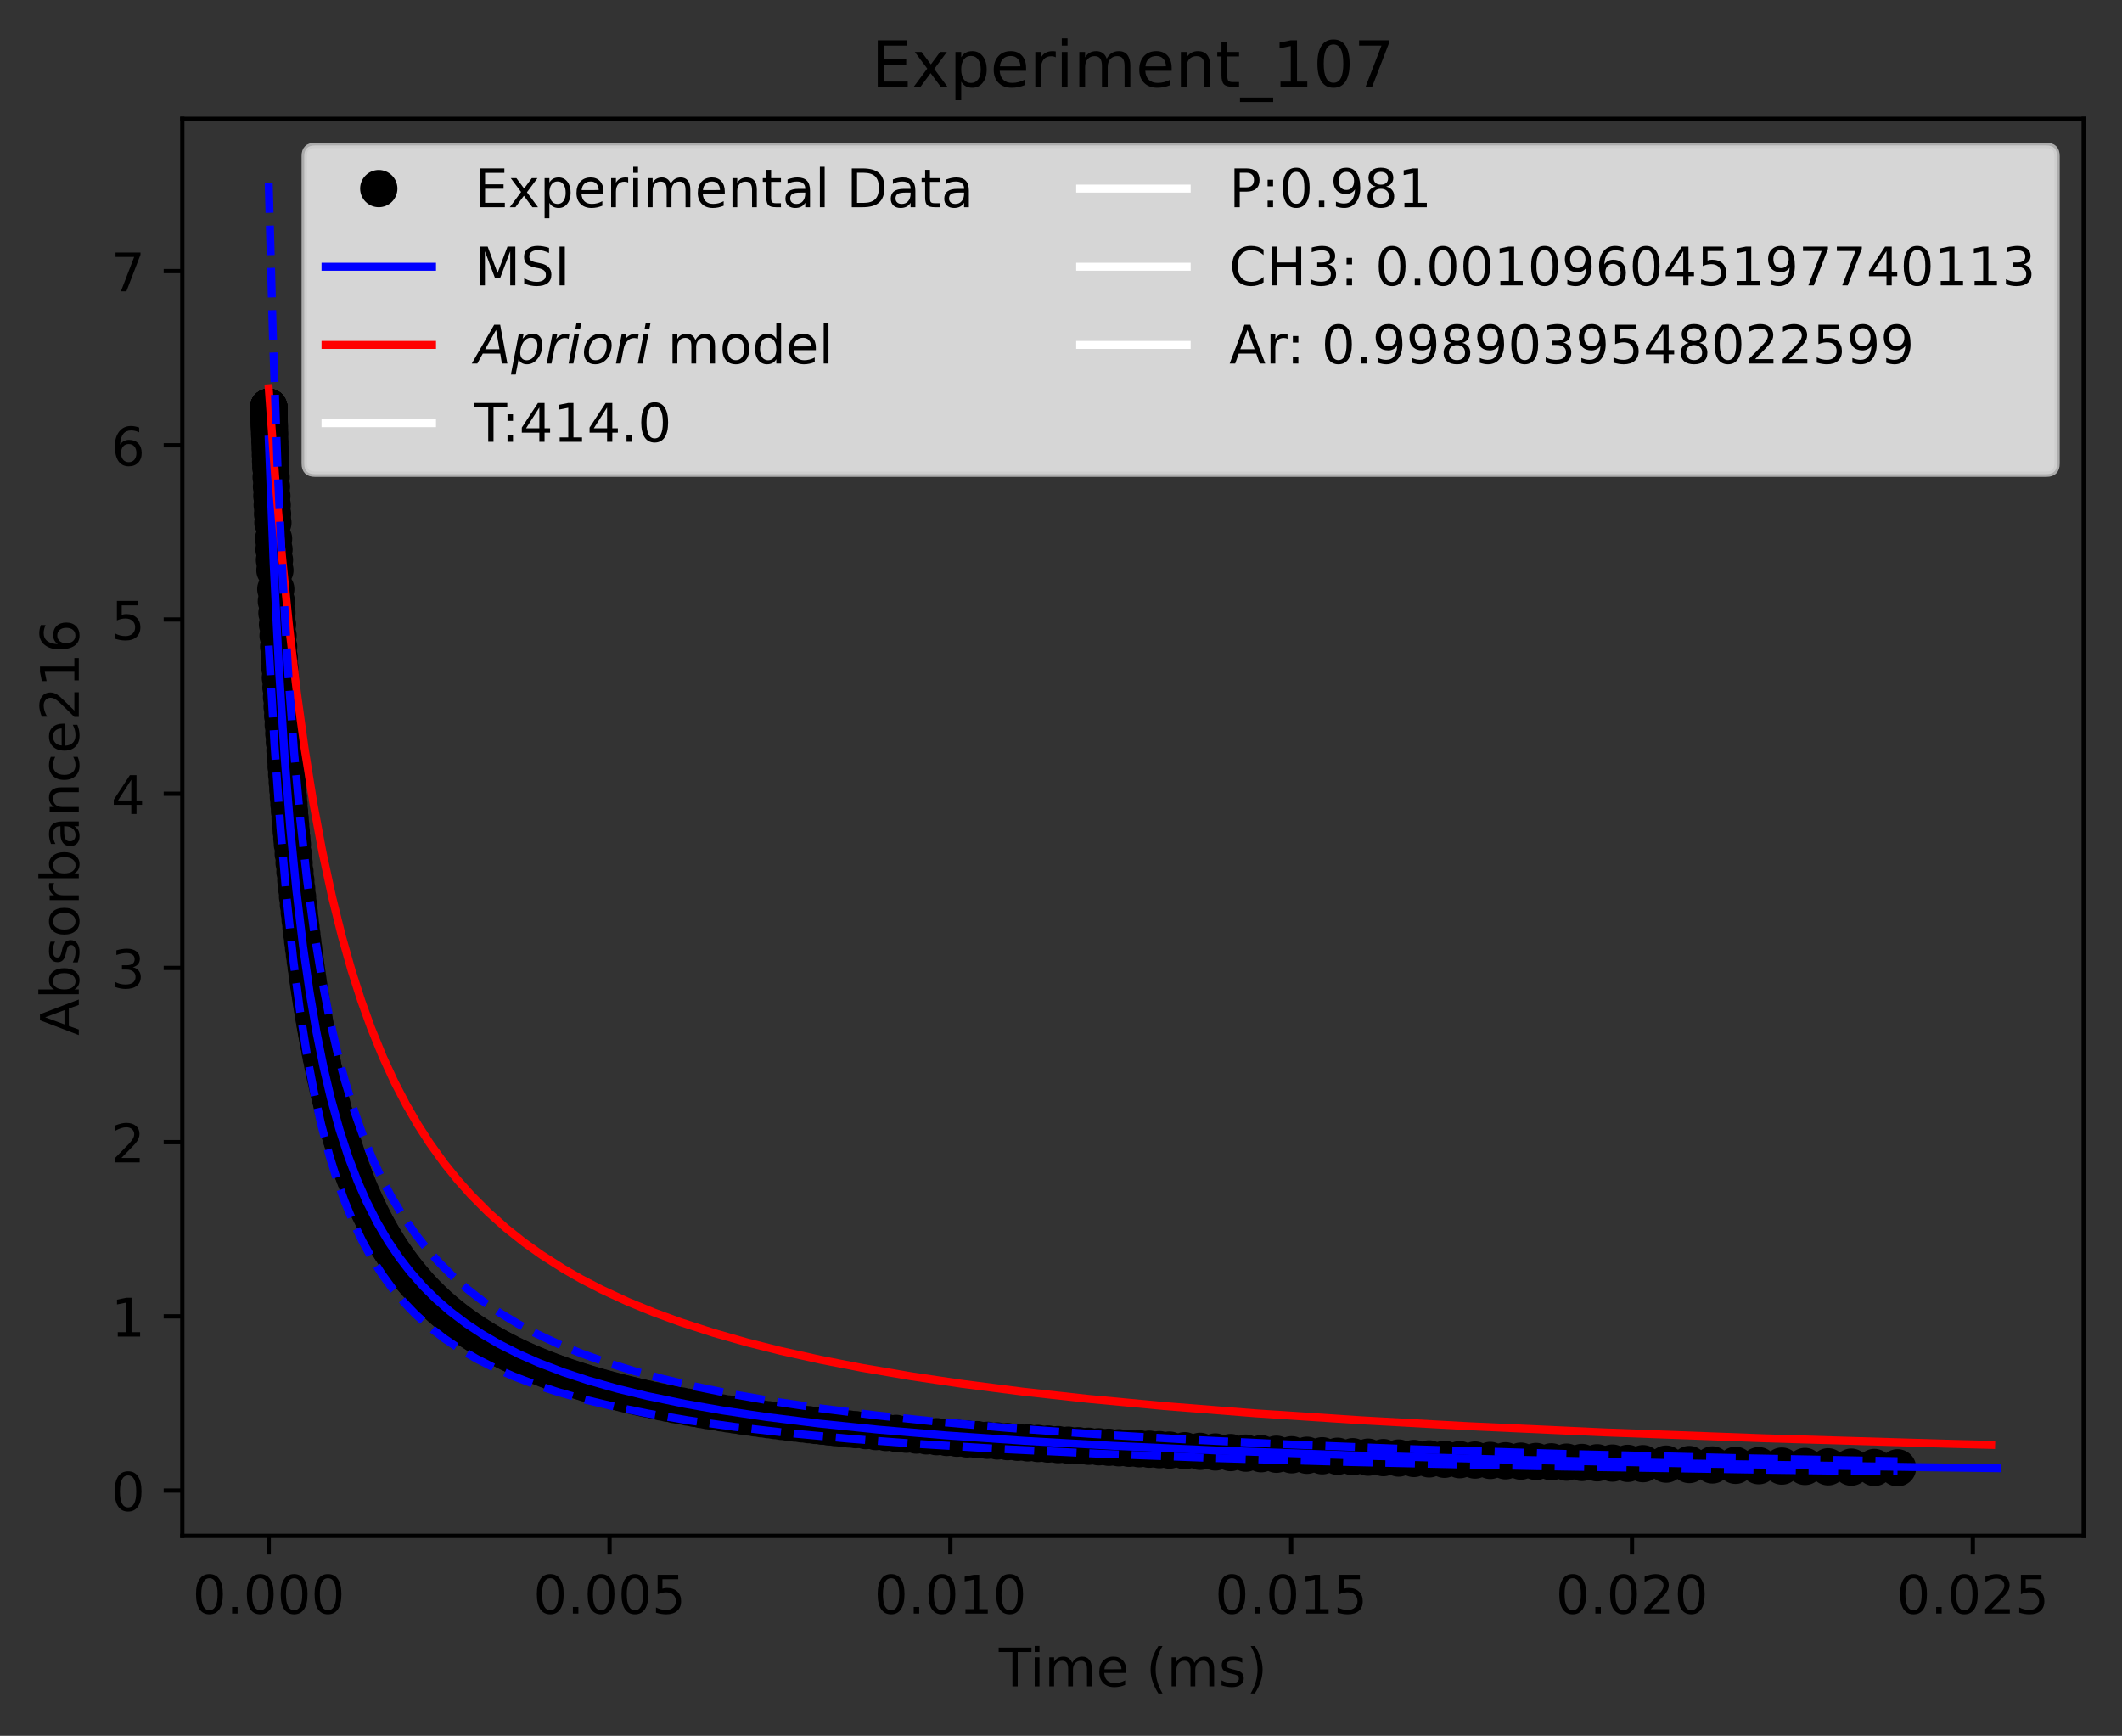 <?xml version="1.0" encoding="utf-8" standalone="no"?>
<!DOCTYPE svg PUBLIC "-//W3C//DTD SVG 1.1//EN"
  "http://www.w3.org/Graphics/SVG/1.1/DTD/svg11.dtd">
<!-- Created with matplotlib (https://matplotlib.org/) -->
<svg height="325.986pt" version="1.1" viewBox="0 0 398.561 325.986" width="398.561pt" xmlns="http://www.w3.org/2000/svg" xmlns:xlink="http://www.w3.org/1999/xlink">
 <rect x="0" y="0" width="398.561" height="325.986" fill="#333333" stroke="none"/>
 <defs>
  <style type="text/css">*{stroke-linecap:butt;stroke-linejoin:round;}</style>
 </defs>
 <g id="figure_1">
  <g id="patch_1">
   <path d="M 0 325.986 
L 398.561 325.986 
L 398.561 0 
L 0 0 
z
" style="fill:none;"/>
  </g>
  <g id="axes_1">
   <g id="patch_2">
    <path d="M 34.241 288.43 
L 391.361 288.43 
L 391.361 22.318 
L 34.241 22.318 
z
" style="fill:none;"/>
   </g>
   <g id="matplotlib.axis_1">
    <g id="xtick_1">
     <g id="line2d_1">
      <defs>
       <path d="M 0 0 
L 0 3.5 
" id="mac2ec76848" style="stroke:#000000;stroke-width:0.8;"/>
      </defs>
      <g>
       <use style="stroke:#000000;stroke-width:0.8;" x="50.473" xlink:href="#mac2ec76848" y="288.43"/>
      </g>
     </g>
     <g id="text_1">
      <!-- 0.000 -->
      <g transform="translate(36.159 303.029)scale(0.1 -0.1)">
       <defs>
        <path d="M 31.781 66.406 
Q 24.172 66.406 20.328 58.906 
Q 16.5 51.422 16.5 36.375 
Q 16.5 21.391 20.328 13.891 
Q 24.172 6.391 31.781 6.391 
Q 39.453 6.391 43.281 13.891 
Q 47.125 21.391 47.125 36.375 
Q 47.125 51.422 43.281 58.906 
Q 39.453 66.406 31.781 66.406 
z
M 31.781 74.219 
Q 44.047 74.219 50.516 64.516 
Q 56.984 54.828 56.984 36.375 
Q 56.984 17.969 50.516 8.266 
Q 44.047 -1.422 31.781 -1.422 
Q 19.531 -1.422 13.062 8.266 
Q 6.594 17.969 6.594 36.375 
Q 6.594 54.828 13.062 64.516 
Q 19.531 74.219 31.781 74.219 
z
" id="DejaVuSans-48"/>
        <path d="M 10.688 12.406 
L 21 12.406 
L 21 0 
L 10.688 0 
z
" id="DejaVuSans-46"/>
       </defs>
       <use xlink:href="#DejaVuSans-48"/>
       <use x="63.623" xlink:href="#DejaVuSans-46"/>
       <use x="95.41" xlink:href="#DejaVuSans-48"/>
       <use x="159.033" xlink:href="#DejaVuSans-48"/>
       <use x="222.656" xlink:href="#DejaVuSans-48"/>
      </g>
     </g>
    </g>
    <g id="xtick_2">
     <g id="line2d_2">
      <g>
       <use style="stroke:#000000;stroke-width:0.8;" x="114.487" xlink:href="#mac2ec76848" y="288.43"/>
      </g>
     </g>
     <g id="text_2">
      <!-- 0.005 -->
      <g transform="translate(100.172 303.029)scale(0.1 -0.1)">
       <defs>
        <path d="M 10.797 72.906 
L 49.516 72.906 
L 49.516 64.594 
L 19.828 64.594 
L 19.828 46.734 
Q 21.969 47.469 24.109 47.828 
Q 26.266 48.188 28.422 48.188 
Q 40.625 48.188 47.75 41.5 
Q 54.891 34.812 54.891 23.391 
Q 54.891 11.625 47.562 5.094 
Q 40.234 -1.422 26.906 -1.422 
Q 22.312 -1.422 17.547 -0.641 
Q 12.797 0.141 7.719 1.703 
L 7.719 11.625 
Q 12.109 9.234 16.797 8.062 
Q 21.484 6.891 26.703 6.891 
Q 35.156 6.891 40.078 11.328 
Q 45.016 15.766 45.016 23.391 
Q 45.016 31 40.078 35.438 
Q 35.156 39.891 26.703 39.891 
Q 22.75 39.891 18.812 39.016 
Q 14.891 38.141 10.797 36.281 
z
" id="DejaVuSans-53"/>
       </defs>
       <use xlink:href="#DejaVuSans-48"/>
       <use x="63.623" xlink:href="#DejaVuSans-46"/>
       <use x="95.41" xlink:href="#DejaVuSans-48"/>
       <use x="159.033" xlink:href="#DejaVuSans-48"/>
       <use x="222.656" xlink:href="#DejaVuSans-53"/>
      </g>
     </g>
    </g>
    <g id="xtick_3">
     <g id="line2d_3">
      <g>
       <use style="stroke:#000000;stroke-width:0.8;" x="178.5" xlink:href="#mac2ec76848" y="288.43"/>
      </g>
     </g>
     <g id="text_3">
      <!-- 0.010 -->
      <g transform="translate(164.186 303.029)scale(0.1 -0.1)">
       <defs>
        <path d="M 12.406 8.297 
L 28.516 8.297 
L 28.516 63.922 
L 10.984 60.406 
L 10.984 69.391 
L 28.422 72.906 
L 38.281 72.906 
L 38.281 8.297 
L 54.391 8.297 
L 54.391 0 
L 12.406 0 
z
" id="DejaVuSans-49"/>
       </defs>
       <use xlink:href="#DejaVuSans-48"/>
       <use x="63.623" xlink:href="#DejaVuSans-46"/>
       <use x="95.41" xlink:href="#DejaVuSans-48"/>
       <use x="159.033" xlink:href="#DejaVuSans-49"/>
       <use x="222.656" xlink:href="#DejaVuSans-48"/>
      </g>
     </g>
    </g>
    <g id="xtick_4">
     <g id="line2d_4">
      <g>
       <use style="stroke:#000000;stroke-width:0.8;" x="242.513" xlink:href="#mac2ec76848" y="288.43"/>
      </g>
     </g>
     <g id="text_4">
      <!-- 0.015 -->
      <g transform="translate(228.199 303.029)scale(0.1 -0.1)">
       <use xlink:href="#DejaVuSans-48"/>
       <use x="63.623" xlink:href="#DejaVuSans-46"/>
       <use x="95.41" xlink:href="#DejaVuSans-48"/>
       <use x="159.033" xlink:href="#DejaVuSans-49"/>
       <use x="222.656" xlink:href="#DejaVuSans-53"/>
      </g>
     </g>
    </g>
    <g id="xtick_5">
     <g id="line2d_5">
      <g>
       <use style="stroke:#000000;stroke-width:0.8;" x="306.526" xlink:href="#mac2ec76848" y="288.43"/>
      </g>
     </g>
     <g id="text_5">
      <!-- 0.020 -->
      <g transform="translate(292.212 303.029)scale(0.1 -0.1)">
       <defs>
        <path d="M 19.188 8.297 
L 53.609 8.297 
L 53.609 0 
L 7.328 0 
L 7.328 8.297 
Q 12.938 14.109 22.625 23.891 
Q 32.328 33.688 34.812 36.531 
Q 39.547 41.844 41.422 45.531 
Q 43.312 49.219 43.312 52.781 
Q 43.312 58.594 39.234 62.25 
Q 35.156 65.922 28.609 65.922 
Q 23.969 65.922 18.812 64.312 
Q 13.672 62.703 7.812 59.422 
L 7.812 69.391 
Q 13.766 71.781 18.938 73 
Q 24.125 74.219 28.422 74.219 
Q 39.75 74.219 46.484 68.547 
Q 53.219 62.891 53.219 53.422 
Q 53.219 48.922 51.531 44.891 
Q 49.859 40.875 45.406 35.406 
Q 44.188 33.984 37.641 27.219 
Q 31.109 20.453 19.188 8.297 
z
" id="DejaVuSans-50"/>
       </defs>
       <use xlink:href="#DejaVuSans-48"/>
       <use x="63.623" xlink:href="#DejaVuSans-46"/>
       <use x="95.41" xlink:href="#DejaVuSans-48"/>
       <use x="159.033" xlink:href="#DejaVuSans-50"/>
       <use x="222.656" xlink:href="#DejaVuSans-48"/>
      </g>
     </g>
    </g>
    <g id="xtick_6">
     <g id="line2d_6">
      <g>
       <use style="stroke:#000000;stroke-width:0.8;" x="370.539" xlink:href="#mac2ec76848" y="288.43"/>
      </g>
     </g>
     <g id="text_6">
      <!-- 0.025 -->
      <g transform="translate(356.225 303.029)scale(0.1 -0.1)">
       <use xlink:href="#DejaVuSans-48"/>
       <use x="63.623" xlink:href="#DejaVuSans-46"/>
       <use x="95.41" xlink:href="#DejaVuSans-48"/>
       <use x="159.033" xlink:href="#DejaVuSans-50"/>
       <use x="222.656" xlink:href="#DejaVuSans-53"/>
      </g>
     </g>
    </g>
    <g id="text_7">
     <!-- Time (ms) -->
     <g transform="translate(187.601 316.707)scale(0.1 -0.1)">
      <defs>
       <path d="M -0.297 72.906 
L 61.375 72.906 
L 61.375 64.594 
L 35.5 64.594 
L 35.5 0 
L 25.594 0 
L 25.594 64.594 
L -0.297 64.594 
z
" id="DejaVuSans-84"/>
       <path d="M 9.422 54.688 
L 18.406 54.688 
L 18.406 0 
L 9.422 0 
z
M 9.422 75.984 
L 18.406 75.984 
L 18.406 64.594 
L 9.422 64.594 
z
" id="DejaVuSans-105"/>
       <path d="M 52 44.188 
Q 55.375 50.25 60.062 53.125 
Q 64.75 56 71.094 56 
Q 79.641 56 84.281 50.016 
Q 88.922 44.047 88.922 33.016 
L 88.922 0 
L 79.891 0 
L 79.891 32.719 
Q 79.891 40.578 77.094 44.375 
Q 74.312 48.188 68.609 48.188 
Q 61.625 48.188 57.562 43.547 
Q 53.516 38.922 53.516 30.906 
L 53.516 0 
L 44.484 0 
L 44.484 32.719 
Q 44.484 40.625 41.703 44.406 
Q 38.922 48.188 33.109 48.188 
Q 26.219 48.188 22.156 43.531 
Q 18.109 38.875 18.109 30.906 
L 18.109 0 
L 9.078 0 
L 9.078 54.688 
L 18.109 54.688 
L 18.109 46.188 
Q 21.188 51.219 25.484 53.609 
Q 29.781 56 35.688 56 
Q 41.656 56 45.828 52.969 
Q 50 49.953 52 44.188 
z
" id="DejaVuSans-109"/>
       <path d="M 56.203 29.594 
L 56.203 25.203 
L 14.891 25.203 
Q 15.484 15.922 20.484 11.062 
Q 25.484 6.203 34.422 6.203 
Q 39.594 6.203 44.453 7.469 
Q 49.312 8.734 54.109 11.281 
L 54.109 2.781 
Q 49.266 0.734 44.188 -0.344 
Q 39.109 -1.422 33.891 -1.422 
Q 20.797 -1.422 13.156 6.188 
Q 5.516 13.812 5.516 26.812 
Q 5.516 40.234 12.766 48.109 
Q 20.016 56 32.328 56 
Q 43.359 56 49.781 48.891 
Q 56.203 41.797 56.203 29.594 
z
M 47.219 32.234 
Q 47.125 39.594 43.094 43.984 
Q 39.062 48.391 32.422 48.391 
Q 24.906 48.391 20.391 44.141 
Q 15.875 39.891 15.188 32.172 
z
" id="DejaVuSans-101"/>
       <path id="DejaVuSans-32"/>
       <path d="M 31 75.875 
Q 24.469 64.656 21.281 53.656 
Q 18.109 42.672 18.109 31.391 
Q 18.109 20.125 21.312 9.062 
Q 24.516 -2 31 -13.188 
L 23.188 -13.188 
Q 15.875 -1.703 12.234 9.375 
Q 8.594 20.453 8.594 31.391 
Q 8.594 42.281 12.203 53.312 
Q 15.828 64.359 23.188 75.875 
z
" id="DejaVuSans-40"/>
       <path d="M 44.281 53.078 
L 44.281 44.578 
Q 40.484 46.531 36.375 47.5 
Q 32.281 48.484 27.875 48.484 
Q 21.188 48.484 17.844 46.438 
Q 14.5 44.391 14.5 40.281 
Q 14.5 37.156 16.891 35.375 
Q 19.281 33.594 26.516 31.984 
L 29.594 31.297 
Q 39.156 29.25 43.188 25.516 
Q 47.219 21.781 47.219 15.094 
Q 47.219 7.469 41.188 3.016 
Q 35.156 -1.422 24.609 -1.422 
Q 20.219 -1.422 15.453 -0.562 
Q 10.688 0.297 5.422 2 
L 5.422 11.281 
Q 10.406 8.688 15.234 7.391 
Q 20.062 6.109 24.812 6.109 
Q 31.156 6.109 34.562 8.281 
Q 37.984 10.453 37.984 14.406 
Q 37.984 18.062 35.516 20.016 
Q 33.062 21.969 24.703 23.781 
L 21.578 24.516 
Q 13.234 26.266 9.516 29.906 
Q 5.812 33.547 5.812 39.891 
Q 5.812 47.609 11.281 51.797 
Q 16.75 56 26.812 56 
Q 31.781 56 36.172 55.266 
Q 40.578 54.547 44.281 53.078 
z
" id="DejaVuSans-115"/>
       <path d="M 8.016 75.875 
L 15.828 75.875 
Q 23.141 64.359 26.781 53.312 
Q 30.422 42.281 30.422 31.391 
Q 30.422 20.453 26.781 9.375 
Q 23.141 -1.703 15.828 -13.188 
L 8.016 -13.188 
Q 14.5 -2 17.703 9.062 
Q 20.906 20.125 20.906 31.391 
Q 20.906 42.672 17.703 53.656 
Q 14.5 64.656 8.016 75.875 
z
" id="DejaVuSans-41"/>
      </defs>
      <use xlink:href="#DejaVuSans-84"/>
      <use x="57.959" xlink:href="#DejaVuSans-105"/>
      <use x="85.742" xlink:href="#DejaVuSans-109"/>
      <use x="183.154" xlink:href="#DejaVuSans-101"/>
      <use x="244.678" xlink:href="#DejaVuSans-32"/>
      <use x="276.465" xlink:href="#DejaVuSans-40"/>
      <use x="315.479" xlink:href="#DejaVuSans-109"/>
      <use x="412.891" xlink:href="#DejaVuSans-115"/>
      <use x="464.99" xlink:href="#DejaVuSans-41"/>
     </g>
    </g>
   </g>
   <g id="matplotlib.axis_2">
    <g id="ytick_1">
     <g id="line2d_7">
      <defs>
       <path d="M 0 0 
L -3.5 0 
" id="m9878f8ee49" style="stroke:#000000;stroke-width:0.8;"/>
      </defs>
      <g>
       <use style="stroke:#000000;stroke-width:0.8;" x="34.241" xlink:href="#m9878f8ee49" y="279.931"/>
      </g>
     </g>
     <g id="text_8">
      <!-- 0 -->
      <g transform="translate(20.878 283.73)scale(0.1 -0.1)">
       <use xlink:href="#DejaVuSans-48"/>
      </g>
     </g>
    </g>
    <g id="ytick_2">
     <g id="line2d_8">
      <g>
       <use style="stroke:#000000;stroke-width:0.8;" x="34.241" xlink:href="#m9878f8ee49" y="247.214"/>
      </g>
     </g>
     <g id="text_9">
      <!-- 1 -->
      <g transform="translate(20.878 251.013)scale(0.1 -0.1)">
       <use xlink:href="#DejaVuSans-49"/>
      </g>
     </g>
    </g>
    <g id="ytick_3">
     <g id="line2d_9">
      <g>
       <use style="stroke:#000000;stroke-width:0.8;" x="34.241" xlink:href="#m9878f8ee49" y="214.497"/>
      </g>
     </g>
     <g id="text_10">
      <!-- 2 -->
      <g transform="translate(20.878 218.296)scale(0.1 -0.1)">
       <use xlink:href="#DejaVuSans-50"/>
      </g>
     </g>
    </g>
    <g id="ytick_4">
     <g id="line2d_10">
      <g>
       <use style="stroke:#000000;stroke-width:0.8;" x="34.241" xlink:href="#m9878f8ee49" y="181.78"/>
      </g>
     </g>
     <g id="text_11">
      <!-- 3 -->
      <g transform="translate(20.878 185.579)scale(0.1 -0.1)">
       <defs>
        <path d="M 40.578 39.312 
Q 47.656 37.797 51.625 33 
Q 55.609 28.219 55.609 21.188 
Q 55.609 10.406 48.188 4.484 
Q 40.766 -1.422 27.094 -1.422 
Q 22.516 -1.422 17.656 -0.516 
Q 12.797 0.391 7.625 2.203 
L 7.625 11.719 
Q 11.719 9.328 16.594 8.109 
Q 21.484 6.891 26.812 6.891 
Q 36.078 6.891 40.938 10.547 
Q 45.797 14.203 45.797 21.188 
Q 45.797 27.641 41.281 31.266 
Q 36.766 34.906 28.719 34.906 
L 20.219 34.906 
L 20.219 43.016 
L 29.109 43.016 
Q 36.375 43.016 40.234 45.922 
Q 44.094 48.828 44.094 54.297 
Q 44.094 59.906 40.109 62.906 
Q 36.141 65.922 28.719 65.922 
Q 24.656 65.922 20.016 65.031 
Q 15.375 64.156 9.812 62.312 
L 9.812 71.094 
Q 15.438 72.656 20.344 73.438 
Q 25.25 74.219 29.594 74.219 
Q 40.828 74.219 47.359 69.109 
Q 53.906 64.016 53.906 55.328 
Q 53.906 49.266 50.438 45.094 
Q 46.969 40.922 40.578 39.312 
z
" id="DejaVuSans-51"/>
       </defs>
       <use xlink:href="#DejaVuSans-51"/>
      </g>
     </g>
    </g>
    <g id="ytick_5">
     <g id="line2d_11">
      <g>
       <use style="stroke:#000000;stroke-width:0.8;" x="34.241" xlink:href="#m9878f8ee49" y="149.063"/>
      </g>
     </g>
     <g id="text_12">
      <!-- 4 -->
      <g transform="translate(20.878 152.862)scale(0.1 -0.1)">
       <defs>
        <path d="M 37.797 64.312 
L 12.891 25.391 
L 37.797 25.391 
z
M 35.203 72.906 
L 47.609 72.906 
L 47.609 25.391 
L 58.016 25.391 
L 58.016 17.188 
L 47.609 17.188 
L 47.609 0 
L 37.797 0 
L 37.797 17.188 
L 4.891 17.188 
L 4.891 26.703 
z
" id="DejaVuSans-52"/>
       </defs>
       <use xlink:href="#DejaVuSans-52"/>
      </g>
     </g>
    </g>
    <g id="ytick_6">
     <g id="line2d_12">
      <g>
       <use style="stroke:#000000;stroke-width:0.8;" x="34.241" xlink:href="#m9878f8ee49" y="116.346"/>
      </g>
     </g>
     <g id="text_13">
      <!-- 5 -->
      <g transform="translate(20.878 120.145)scale(0.1 -0.1)">
       <use xlink:href="#DejaVuSans-53"/>
      </g>
     </g>
    </g>
    <g id="ytick_7">
     <g id="line2d_13">
      <g>
       <use style="stroke:#000000;stroke-width:0.8;" x="34.241" xlink:href="#m9878f8ee49" y="83.629"/>
      </g>
     </g>
     <g id="text_14">
      <!-- 6 -->
      <g transform="translate(20.878 87.428)scale(0.1 -0.1)">
       <defs>
        <path d="M 33.016 40.375 
Q 26.375 40.375 22.484 35.828 
Q 18.609 31.297 18.609 23.391 
Q 18.609 15.531 22.484 10.953 
Q 26.375 6.391 33.016 6.391 
Q 39.656 6.391 43.531 10.953 
Q 47.406 15.531 47.406 23.391 
Q 47.406 31.297 43.531 35.828 
Q 39.656 40.375 33.016 40.375 
z
M 52.594 71.297 
L 52.594 62.312 
Q 48.875 64.062 45.094 64.984 
Q 41.312 65.922 37.594 65.922 
Q 27.828 65.922 22.672 59.328 
Q 17.531 52.734 16.797 39.406 
Q 19.672 43.656 24.016 45.922 
Q 28.375 48.188 33.594 48.188 
Q 44.578 48.188 50.953 41.516 
Q 57.328 34.859 57.328 23.391 
Q 57.328 12.156 50.688 5.359 
Q 44.047 -1.422 33.016 -1.422 
Q 20.359 -1.422 13.672 8.266 
Q 6.984 17.969 6.984 36.375 
Q 6.984 53.656 15.188 63.938 
Q 23.391 74.219 37.203 74.219 
Q 40.922 74.219 44.703 73.484 
Q 48.484 72.75 52.594 71.297 
z
" id="DejaVuSans-54"/>
       </defs>
       <use xlink:href="#DejaVuSans-54"/>
      </g>
     </g>
    </g>
    <g id="ytick_8">
     <g id="line2d_14">
      <g>
       <use style="stroke:#000000;stroke-width:0.8;" x="34.241" xlink:href="#m9878f8ee49" y="50.912"/>
      </g>
     </g>
     <g id="text_15">
      <!-- 7 -->
      <g transform="translate(20.878 54.711)scale(0.1 -0.1)">
       <defs>
        <path d="M 8.203 72.906 
L 55.078 72.906 
L 55.078 68.703 
L 28.609 0 
L 18.312 0 
L 43.219 64.594 
L 8.203 64.594 
z
" id="DejaVuSans-55"/>
       </defs>
       <use xlink:href="#DejaVuSans-55"/>
      </g>
     </g>
    </g>
    <g id="text_16">
     <!-- Absorbance216 -->
     <g transform="translate(14.798 194.465)rotate(-90)scale(0.1 -0.1)">
      <defs>
       <path d="M 34.188 63.188 
L 20.797 26.906 
L 47.609 26.906 
z
M 28.609 72.906 
L 39.797 72.906 
L 67.578 0 
L 57.328 0 
L 50.688 18.703 
L 17.828 18.703 
L 11.188 0 
L 0.781 0 
z
" id="DejaVuSans-65"/>
       <path d="M 48.688 27.297 
Q 48.688 37.203 44.609 42.844 
Q 40.531 48.484 33.406 48.484 
Q 26.266 48.484 22.188 42.844 
Q 18.109 37.203 18.109 27.297 
Q 18.109 17.391 22.188 11.75 
Q 26.266 6.109 33.406 6.109 
Q 40.531 6.109 44.609 11.75 
Q 48.688 17.391 48.688 27.297 
z
M 18.109 46.391 
Q 20.953 51.266 25.266 53.625 
Q 29.594 56 35.594 56 
Q 45.562 56 51.781 48.094 
Q 58.016 40.188 58.016 27.297 
Q 58.016 14.406 51.781 6.484 
Q 45.562 -1.422 35.594 -1.422 
Q 29.594 -1.422 25.266 0.953 
Q 20.953 3.328 18.109 8.203 
L 18.109 0 
L 9.078 0 
L 9.078 75.984 
L 18.109 75.984 
z
" id="DejaVuSans-98"/>
       <path d="M 30.609 48.391 
Q 23.391 48.391 19.188 42.75 
Q 14.984 37.109 14.984 27.297 
Q 14.984 17.484 19.156 11.844 
Q 23.344 6.203 30.609 6.203 
Q 37.797 6.203 41.984 11.859 
Q 46.188 17.531 46.188 27.297 
Q 46.188 37.016 41.984 42.703 
Q 37.797 48.391 30.609 48.391 
z
M 30.609 56 
Q 42.328 56 49.016 48.375 
Q 55.719 40.766 55.719 27.297 
Q 55.719 13.875 49.016 6.219 
Q 42.328 -1.422 30.609 -1.422 
Q 18.844 -1.422 12.172 6.219 
Q 5.516 13.875 5.516 27.297 
Q 5.516 40.766 12.172 48.375 
Q 18.844 56 30.609 56 
z
" id="DejaVuSans-111"/>
       <path d="M 41.109 46.297 
Q 39.594 47.172 37.812 47.578 
Q 36.031 48 33.891 48 
Q 26.266 48 22.188 43.047 
Q 18.109 38.094 18.109 28.812 
L 18.109 0 
L 9.078 0 
L 9.078 54.688 
L 18.109 54.688 
L 18.109 46.188 
Q 20.953 51.172 25.484 53.578 
Q 30.031 56 36.531 56 
Q 37.453 56 38.578 55.875 
Q 39.703 55.766 41.062 55.516 
z
" id="DejaVuSans-114"/>
       <path d="M 34.281 27.484 
Q 23.391 27.484 19.188 25 
Q 14.984 22.516 14.984 16.5 
Q 14.984 11.719 18.141 8.906 
Q 21.297 6.109 26.703 6.109 
Q 34.188 6.109 38.703 11.406 
Q 43.219 16.703 43.219 25.484 
L 43.219 27.484 
z
M 52.203 31.203 
L 52.203 0 
L 43.219 0 
L 43.219 8.297 
Q 40.141 3.328 35.547 0.953 
Q 30.953 -1.422 24.312 -1.422 
Q 15.922 -1.422 10.953 3.297 
Q 6 8.016 6 15.922 
Q 6 25.141 12.172 29.828 
Q 18.359 34.516 30.609 34.516 
L 43.219 34.516 
L 43.219 35.406 
Q 43.219 41.609 39.141 45 
Q 35.062 48.391 27.688 48.391 
Q 23 48.391 18.547 47.266 
Q 14.109 46.141 10.016 43.891 
L 10.016 52.203 
Q 14.938 54.109 19.578 55.047 
Q 24.219 56 28.609 56 
Q 40.484 56 46.344 49.844 
Q 52.203 43.703 52.203 31.203 
z
" id="DejaVuSans-97"/>
       <path d="M 54.891 33.016 
L 54.891 0 
L 45.906 0 
L 45.906 32.719 
Q 45.906 40.484 42.875 44.328 
Q 39.844 48.188 33.797 48.188 
Q 26.516 48.188 22.312 43.547 
Q 18.109 38.922 18.109 30.906 
L 18.109 0 
L 9.078 0 
L 9.078 54.688 
L 18.109 54.688 
L 18.109 46.188 
Q 21.344 51.125 25.703 53.562 
Q 30.078 56 35.797 56 
Q 45.219 56 50.047 50.172 
Q 54.891 44.344 54.891 33.016 
z
" id="DejaVuSans-110"/>
       <path d="M 48.781 52.594 
L 48.781 44.188 
Q 44.969 46.297 41.141 47.344 
Q 37.312 48.391 33.406 48.391 
Q 24.656 48.391 19.812 42.844 
Q 14.984 37.312 14.984 27.297 
Q 14.984 17.281 19.812 11.734 
Q 24.656 6.203 33.406 6.203 
Q 37.312 6.203 41.141 7.25 
Q 44.969 8.297 48.781 10.406 
L 48.781 2.094 
Q 45.016 0.344 40.984 -0.531 
Q 36.969 -1.422 32.422 -1.422 
Q 20.062 -1.422 12.781 6.344 
Q 5.516 14.109 5.516 27.297 
Q 5.516 40.672 12.859 48.328 
Q 20.219 56 33.016 56 
Q 37.156 56 41.109 55.141 
Q 45.062 54.297 48.781 52.594 
z
" id="DejaVuSans-99"/>
      </defs>
      <use xlink:href="#DejaVuSans-65"/>
      <use x="68.408" xlink:href="#DejaVuSans-98"/>
      <use x="131.885" xlink:href="#DejaVuSans-115"/>
      <use x="183.984" xlink:href="#DejaVuSans-111"/>
      <use x="245.166" xlink:href="#DejaVuSans-114"/>
      <use x="286.279" xlink:href="#DejaVuSans-98"/>
      <use x="349.756" xlink:href="#DejaVuSans-97"/>
      <use x="411.035" xlink:href="#DejaVuSans-110"/>
      <use x="474.414" xlink:href="#DejaVuSans-99"/>
      <use x="529.395" xlink:href="#DejaVuSans-101"/>
      <use x="590.918" xlink:href="#DejaVuSans-50"/>
      <use x="654.541" xlink:href="#DejaVuSans-49"/>
      <use x="718.164" xlink:href="#DejaVuSans-54"/>
     </g>
    </g>
   </g>
   <g id="line2d_15">
    <defs>
     <path d="M 0 3 
C 0.796 3 1.559 2.684 2.121 2.121 
C 2.684 1.559 3 0.796 3 0 
C 3 -0.796 2.684 -1.559 2.121 -2.121 
C 1.559 -2.684 0.796 -3 0 -3 
C -0.796 -3 -1.559 -2.684 -2.121 -2.121 
C -2.684 -1.559 -3 -0.796 -3 0 
C -3 0.796 -2.684 1.559 -2.121 2.121 
C -1.559 2.684 -0.796 3 0 3 
z
" id="m22703e3135" style="stroke:#000000;"/>
    </defs>
    <g clip-path="url(#pfa4eb9899e)">
     <use style="stroke:#000000;" x="50.473" xlink:href="#m22703e3135" y="76.482"/>
     <use style="stroke:#000000;" x="50.473" xlink:href="#m22703e3135" y="76.482"/>
     <use style="stroke:#000000;" x="50.473" xlink:href="#m22703e3135" y="76.483"/>
     <use style="stroke:#000000;" x="50.473" xlink:href="#m22703e3135" y="76.484"/>
     <use style="stroke:#000000;" x="50.473" xlink:href="#m22703e3135" y="76.485"/>
     <use style="stroke:#000000;" x="50.474" xlink:href="#m22703e3135" y="76.487"/>
     <use style="stroke:#000000;" x="50.474" xlink:href="#m22703e3135" y="76.489"/>
     <use style="stroke:#000000;" x="50.474" xlink:href="#m22703e3135" y="76.493"/>
     <use style="stroke:#000000;" x="50.474" xlink:href="#m22703e3135" y="76.5"/>
     <use style="stroke:#000000;" x="50.474" xlink:href="#m22703e3135" y="76.513"/>
     <use style="stroke:#000000;" x="50.475" xlink:href="#m22703e3135" y="76.54"/>
     <use style="stroke:#000000;" x="50.476" xlink:href="#m22703e3135" y="76.566"/>
     <use style="stroke:#000000;" x="50.477" xlink:href="#m22703e3135" y="76.593"/>
     <use style="stroke:#000000;" x="50.478" xlink:href="#m22703e3135" y="76.637"/>
     <use style="stroke:#000000;" x="50.48" xlink:href="#m22703e3135" y="76.681"/>
     <use style="stroke:#000000;" x="50.481" xlink:href="#m22703e3135" y="76.725"/>
     <use style="stroke:#000000;" x="50.483" xlink:href="#m22703e3135" y="76.768"/>
     <use style="stroke:#000000;" x="50.486" xlink:href="#m22703e3135" y="76.862"/>
     <use style="stroke:#000000;" x="50.49" xlink:href="#m22703e3135" y="77.002"/>
     <use style="stroke:#000000;" x="50.495" xlink:href="#m22703e3135" y="77.142"/>
     <use style="stroke:#000000;" x="50.499" xlink:href="#m22703e3135" y="77.283"/>
     <use style="stroke:#000000;" x="50.504" xlink:href="#m22703e3135" y="77.422"/>
     <use style="stroke:#000000;" x="50.511" xlink:href="#m22703e3135" y="77.652"/>
     <use style="stroke:#000000;" x="50.519" xlink:href="#m22703e3135" y="77.881"/>
     <use style="stroke:#000000;" x="50.526" xlink:href="#m22703e3135" y="78.11"/>
     <use style="stroke:#000000;" x="50.541" xlink:href="#m22703e3135" y="78.557"/>
     <use style="stroke:#000000;" x="50.556" xlink:href="#m22703e3135" y="79.002"/>
     <use style="stroke:#000000;" x="50.57" xlink:href="#m22703e3135" y="79.446"/>
     <use style="stroke:#000000;" x="50.585" xlink:href="#m22703e3135" y="79.887"/>
     <use style="stroke:#000000;" x="50.6" xlink:href="#m22703e3135" y="80.327"/>
     <use style="stroke:#000000;" x="50.624" xlink:href="#m22703e3135" y="81.053"/>
     <use style="stroke:#000000;" x="50.649" xlink:href="#m22703e3135" y="81.774"/>
     <use style="stroke:#000000;" x="50.691" xlink:href="#m22703e3135" y="83.012"/>
     <use style="stroke:#000000;" x="50.733" xlink:href="#m22703e3135" y="84.234"/>
     <use style="stroke:#000000;" x="50.776" xlink:href="#m22703e3135" y="85.441"/>
     <use style="stroke:#000000;" x="50.818" xlink:href="#m22703e3135" y="86.634"/>
     <use style="stroke:#000000;" x="50.861" xlink:href="#m22703e3135" y="87.812"/>
     <use style="stroke:#000000;" x="50.927" xlink:href="#m22703e3135" y="89.619"/>
     <use style="stroke:#000000;" x="50.993" xlink:href="#m22703e3135" y="91.393"/>
     <use style="stroke:#000000;" x="51.059" xlink:href="#m22703e3135" y="93.135"/>
     <use style="stroke:#000000;" x="51.125" xlink:href="#m22703e3135" y="94.844"/>
     <use style="stroke:#000000;" x="51.191" xlink:href="#m22703e3135" y="96.522"/>
     <use style="stroke:#000000;" x="51.257" xlink:href="#m22703e3135" y="98.17"/>
     <use style="stroke:#000000;" x="51.381" xlink:href="#m22703e3135" y="101.179"/>
     <use style="stroke:#000000;" x="51.466" xlink:href="#m22703e3135" y="103.196"/>
     <use style="stroke:#000000;" x="51.551" xlink:href="#m22703e3135" y="105.168"/>
     <use style="stroke:#000000;" x="51.636" xlink:href="#m22703e3135" y="107.096"/>
     <use style="stroke:#000000;" x="51.798" xlink:href="#m22703e3135" y="110.635"/>
     <use style="stroke:#000000;" x="51.906" xlink:href="#m22703e3135" y="112.912"/>
     <use style="stroke:#000000;" x="52.013" xlink:href="#m22703e3135" y="115.128"/>
     <use style="stroke:#000000;" x="52.121" xlink:href="#m22703e3135" y="117.286"/>
     <use style="stroke:#000000;" x="52.228" xlink:href="#m22703e3135" y="119.388"/>
     <use style="stroke:#000000;" x="52.336" xlink:href="#m22703e3135" y="121.436"/>
     <use style="stroke:#000000;" x="52.443" xlink:href="#m22703e3135" y="123.433"/>
     <use style="stroke:#000000;" x="52.551" xlink:href="#m22703e3135" y="125.381"/>
     <use style="stroke:#000000;" x="52.659" xlink:href="#m22703e3135" y="127.28"/>
     <use style="stroke:#000000;" x="52.766" xlink:href="#m22703e3135" y="129.133"/>
     <use style="stroke:#000000;" x="52.874" xlink:href="#m22703e3135" y="130.942"/>
     <use style="stroke:#000000;" x="52.981" xlink:href="#m22703e3135" y="132.708"/>
     <use style="stroke:#000000;" x="53.089" xlink:href="#m22703e3135" y="134.433"/>
     <use style="stroke:#000000;" x="53.196" xlink:href="#m22703e3135" y="136.117"/>
     <use style="stroke:#000000;" x="53.304" xlink:href="#m22703e3135" y="137.763"/>
     <use style="stroke:#000000;" x="53.411" xlink:href="#m22703e3135" y="139.372"/>
     <use style="stroke:#000000;" x="53.519" xlink:href="#m22703e3135" y="140.945"/>
     <use style="stroke:#000000;" x="53.627" xlink:href="#m22703e3135" y="142.483"/>
     <use style="stroke:#000000;" x="53.734" xlink:href="#m22703e3135" y="143.987"/>
     <use style="stroke:#000000;" x="53.842" xlink:href="#m22703e3135" y="145.459"/>
     <use style="stroke:#000000;" x="53.949" xlink:href="#m22703e3135" y="146.899"/>
     <use style="stroke:#000000;" x="54.057" xlink:href="#m22703e3135" y="148.309"/>
     <use style="stroke:#000000;" x="54.164" xlink:href="#m22703e3135" y="149.689"/>
     <use style="stroke:#000000;" x="54.272" xlink:href="#m22703e3135" y="151.04"/>
     <use style="stroke:#000000;" x="54.379" xlink:href="#m22703e3135" y="152.364"/>
     <use style="stroke:#000000;" x="54.487" xlink:href="#m22703e3135" y="153.661"/>
     <use style="stroke:#000000;" x="54.595" xlink:href="#m22703e3135" y="154.932"/>
     <use style="stroke:#000000;" x="54.702" xlink:href="#m22703e3135" y="156.177"/>
     <use style="stroke:#000000;" x="54.81" xlink:href="#m22703e3135" y="157.398"/>
     <use style="stroke:#000000;" x="54.917" xlink:href="#m22703e3135" y="158.595"/>
     <use style="stroke:#000000;" x="55.079" xlink:href="#m22703e3135" y="160.352"/>
     <use style="stroke:#000000;" x="55.241" xlink:href="#m22703e3135" y="162.058"/>
     <use style="stroke:#000000;" x="55.402" xlink:href="#m22703e3135" y="163.717"/>
     <use style="stroke:#000000;" x="55.564" xlink:href="#m22703e3135" y="165.329"/>
     <use style="stroke:#000000;" x="55.726" xlink:href="#m22703e3135" y="166.898"/>
     <use style="stroke:#000000;" x="55.888" xlink:href="#m22703e3135" y="168.424"/>
     <use style="stroke:#000000;" x="56.05" xlink:href="#m22703e3135" y="169.909"/>
     <use style="stroke:#000000;" x="56.211" xlink:href="#m22703e3135" y="171.356"/>
     <use style="stroke:#000000;" x="56.373" xlink:href="#m22703e3135" y="172.764"/>
     <use style="stroke:#000000;" x="56.535" xlink:href="#m22703e3135" y="174.137"/>
     <use style="stroke:#000000;" x="56.697" xlink:href="#m22703e3135" y="175.475"/>
     <use style="stroke:#000000;" x="56.858" xlink:href="#m22703e3135" y="176.78"/>
     <use style="stroke:#000000;" x="57.02" xlink:href="#m22703e3135" y="178.052"/>
     <use style="stroke:#000000;" x="57.182" xlink:href="#m22703e3135" y="179.293"/>
     <use style="stroke:#000000;" x="57.344" xlink:href="#m22703e3135" y="180.505"/>
     <use style="stroke:#000000;" x="57.505" xlink:href="#m22703e3135" y="181.688"/>
     <use style="stroke:#000000;" x="57.667" xlink:href="#m22703e3135" y="182.842"/>
     <use style="stroke:#000000;" x="57.829" xlink:href="#m22703e3135" y="183.971"/>
     <use style="stroke:#000000;" x="57.991" xlink:href="#m22703e3135" y="185.073"/>
     <use style="stroke:#000000;" x="58.152" xlink:href="#m22703e3135" y="186.15"/>
     <use style="stroke:#000000;" x="58.314" xlink:href="#m22703e3135" y="187.203"/>
     <use style="stroke:#000000;" x="58.476" xlink:href="#m22703e3135" y="188.232"/>
     <use style="stroke:#000000;" x="58.638" xlink:href="#m22703e3135" y="189.239"/>
     <use style="stroke:#000000;" x="58.799" xlink:href="#m22703e3135" y="190.224"/>
     <use style="stroke:#000000;" x="58.961" xlink:href="#m22703e3135" y="191.188"/>
     <use style="stroke:#000000;" x="59.123" xlink:href="#m22703e3135" y="192.131"/>
     <use style="stroke:#000000;" x="59.285" xlink:href="#m22703e3135" y="193.055"/>
     <use style="stroke:#000000;" x="59.446" xlink:href="#m22703e3135" y="193.959"/>
     <use style="stroke:#000000;" x="59.608" xlink:href="#m22703e3135" y="194.845"/>
     <use style="stroke:#000000;" x="59.854" xlink:href="#m22703e3135" y="196.154"/>
     <use style="stroke:#000000;" x="60.099" xlink:href="#m22703e3135" y="197.424"/>
     <use style="stroke:#000000;" x="60.344" xlink:href="#m22703e3135" y="198.656"/>
     <use style="stroke:#000000;" x="60.59" xlink:href="#m22703e3135" y="199.851"/>
     <use style="stroke:#000000;" x="60.835" xlink:href="#m22703e3135" y="201.012"/>
     <use style="stroke:#000000;" x="61.081" xlink:href="#m22703e3135" y="202.14"/>
     <use style="stroke:#000000;" x="61.326" xlink:href="#m22703e3135" y="203.236"/>
     <use style="stroke:#000000;" x="61.571" xlink:href="#m22703e3135" y="204.301"/>
     <use style="stroke:#000000;" x="61.817" xlink:href="#m22703e3135" y="205.337"/>
     <use style="stroke:#000000;" x="62.062" xlink:href="#m22703e3135" y="206.346"/>
     <use style="stroke:#000000;" x="62.308" xlink:href="#m22703e3135" y="207.327"/>
     <use style="stroke:#000000;" x="62.553" xlink:href="#m22703e3135" y="208.282"/>
     <use style="stroke:#000000;" x="62.798" xlink:href="#m22703e3135" y="209.213"/>
     <use style="stroke:#000000;" x="63.044" xlink:href="#m22703e3135" y="210.12"/>
     <use style="stroke:#000000;" x="63.289" xlink:href="#m22703e3135" y="211.004"/>
     <use style="stroke:#000000;" x="63.535" xlink:href="#m22703e3135" y="211.866"/>
     <use style="stroke:#000000;" x="63.78" xlink:href="#m22703e3135" y="212.706"/>
     <use style="stroke:#000000;" x="64.025" xlink:href="#m22703e3135" y="213.526"/>
     <use style="stroke:#000000;" x="64.271" xlink:href="#m22703e3135" y="214.326"/>
     <use style="stroke:#000000;" x="64.516" xlink:href="#m22703e3135" y="215.107"/>
     <use style="stroke:#000000;" x="64.762" xlink:href="#m22703e3135" y="215.87"/>
     <use style="stroke:#000000;" x="65.007" xlink:href="#m22703e3135" y="216.615"/>
     <use style="stroke:#000000;" x="65.252" xlink:href="#m22703e3135" y="217.343"/>
     <use style="stroke:#000000;" x="65.498" xlink:href="#m22703e3135" y="218.055"/>
     <use style="stroke:#000000;" x="65.743" xlink:href="#m22703e3135" y="218.75"/>
     <use style="stroke:#000000;" x="65.989" xlink:href="#m22703e3135" y="219.43"/>
     <use style="stroke:#000000;" x="66.234" xlink:href="#m22703e3135" y="220.095"/>
     <use style="stroke:#000000;" x="66.479" xlink:href="#m22703e3135" y="220.745"/>
     <use style="stroke:#000000;" x="66.725" xlink:href="#m22703e3135" y="221.382"/>
     <use style="stroke:#000000;" x="66.97" xlink:href="#m22703e3135" y="222.005"/>
     <use style="stroke:#000000;" x="67.339" xlink:href="#m22703e3135" y="222.917"/>
     <use style="stroke:#000000;" x="67.708" xlink:href="#m22703e3135" y="223.8"/>
     <use style="stroke:#000000;" x="68.077" xlink:href="#m22703e3135" y="224.657"/>
     <use style="stroke:#000000;" x="68.446" xlink:href="#m22703e3135" y="225.488"/>
     <use style="stroke:#000000;" x="68.815" xlink:href="#m22703e3135" y="226.294"/>
     <use style="stroke:#000000;" x="69.183" xlink:href="#m22703e3135" y="227.077"/>
     <use style="stroke:#000000;" x="69.552" xlink:href="#m22703e3135" y="227.837"/>
     <use style="stroke:#000000;" x="69.921" xlink:href="#m22703e3135" y="228.576"/>
     <use style="stroke:#000000;" x="70.29" xlink:href="#m22703e3135" y="229.294"/>
     <use style="stroke:#000000;" x="70.659" xlink:href="#m22703e3135" y="229.992"/>
     <use style="stroke:#000000;" x="71.028" xlink:href="#m22703e3135" y="230.671"/>
     <use style="stroke:#000000;" x="71.397" xlink:href="#m22703e3135" y="231.332"/>
     <use style="stroke:#000000;" x="71.766" xlink:href="#m22703e3135" y="231.976"/>
     <use style="stroke:#000000;" x="72.135" xlink:href="#m22703e3135" y="232.603"/>
     <use style="stroke:#000000;" x="72.503" xlink:href="#m22703e3135" y="233.213"/>
     <use style="stroke:#000000;" x="72.872" xlink:href="#m22703e3135" y="233.808"/>
     <use style="stroke:#000000;" x="73.241" xlink:href="#m22703e3135" y="234.388"/>
     <use style="stroke:#000000;" x="73.61" xlink:href="#m22703e3135" y="234.954"/>
     <use style="stroke:#000000;" x="73.979" xlink:href="#m22703e3135" y="235.505"/>
     <use style="stroke:#000000;" x="74.348" xlink:href="#m22703e3135" y="236.044"/>
     <use style="stroke:#000000;" x="74.717" xlink:href="#m22703e3135" y="236.569"/>
     <use style="stroke:#000000;" x="75.086" xlink:href="#m22703e3135" y="237.082"/>
     <use style="stroke:#000000;" x="75.454" xlink:href="#m22703e3135" y="237.583"/>
     <use style="stroke:#000000;" x="75.823" xlink:href="#m22703e3135" y="238.073"/>
     <use style="stroke:#000000;" x="76.192" xlink:href="#m22703e3135" y="238.551"/>
     <use style="stroke:#000000;" x="76.561" xlink:href="#m22703e3135" y="239.018"/>
     <use style="stroke:#000000;" x="76.93" xlink:href="#m22703e3135" y="239.475"/>
     <use style="stroke:#000000;" x="77.299" xlink:href="#m22703e3135" y="239.922"/>
     <use style="stroke:#000000;" x="77.668" xlink:href="#m22703e3135" y="240.359"/>
     <use style="stroke:#000000;" x="78.037" xlink:href="#m22703e3135" y="240.787"/>
     <use style="stroke:#000000;" x="78.406" xlink:href="#m22703e3135" y="241.206"/>
     <use style="stroke:#000000;" x="78.962" xlink:href="#m22703e3135" y="241.82"/>
     <use style="stroke:#000000;" x="79.518" xlink:href="#m22703e3135" y="242.415"/>
     <use style="stroke:#000000;" x="80.074" xlink:href="#m22703e3135" y="242.992"/>
     <use style="stroke:#000000;" x="80.63" xlink:href="#m22703e3135" y="243.552"/>
     <use style="stroke:#000000;" x="81.187" xlink:href="#m22703e3135" y="244.094"/>
     <use style="stroke:#000000;" x="81.743" xlink:href="#m22703e3135" y="244.621"/>
     <use style="stroke:#000000;" x="82.299" xlink:href="#m22703e3135" y="245.133"/>
     <use style="stroke:#000000;" x="82.855" xlink:href="#m22703e3135" y="245.63"/>
     <use style="stroke:#000000;" x="83.411" xlink:href="#m22703e3135" y="246.113"/>
     <use style="stroke:#000000;" x="83.968" xlink:href="#m22703e3135" y="246.582"/>
     <use style="stroke:#000000;" x="84.524" xlink:href="#m22703e3135" y="247.039"/>
     <use style="stroke:#000000;" x="85.08" xlink:href="#m22703e3135" y="247.483"/>
     <use style="stroke:#000000;" x="85.636" xlink:href="#m22703e3135" y="247.916"/>
     <use style="stroke:#000000;" x="86.192" xlink:href="#m22703e3135" y="248.337"/>
     <use style="stroke:#000000;" x="86.749" xlink:href="#m22703e3135" y="248.747"/>
     <use style="stroke:#000000;" x="87.305" xlink:href="#m22703e3135" y="249.147"/>
     <use style="stroke:#000000;" x="87.861" xlink:href="#m22703e3135" y="249.536"/>
     <use style="stroke:#000000;" x="88.417" xlink:href="#m22703e3135" y="249.916"/>
     <use style="stroke:#000000;" x="88.973" xlink:href="#m22703e3135" y="250.286"/>
     <use style="stroke:#000000;" x="89.53" xlink:href="#m22703e3135" y="250.648"/>
     <use style="stroke:#000000;" x="90.086" xlink:href="#m22703e3135" y="251"/>
     <use style="stroke:#000000;" x="90.642" xlink:href="#m22703e3135" y="251.345"/>
     <use style="stroke:#000000;" x="91.198" xlink:href="#m22703e3135" y="251.681"/>
     <use style="stroke:#000000;" x="91.754" xlink:href="#m22703e3135" y="252.009"/>
     <use style="stroke:#000000;" x="92.311" xlink:href="#m22703e3135" y="252.33"/>
     <use style="stroke:#000000;" x="92.867" xlink:href="#m22703e3135" y="252.644"/>
     <use style="stroke:#000000;" x="93.423" xlink:href="#m22703e3135" y="252.95"/>
     <use style="stroke:#000000;" x="93.979" xlink:href="#m22703e3135" y="253.25"/>
     <use style="stroke:#000000;" x="94.535" xlink:href="#m22703e3135" y="253.543"/>
     <use style="stroke:#000000;" x="95.092" xlink:href="#m22703e3135" y="253.83"/>
     <use style="stroke:#000000;" x="95.648" xlink:href="#m22703e3135" y="254.11"/>
     <use style="stroke:#000000;" x="96.486" xlink:href="#m22703e3135" y="254.522"/>
     <use style="stroke:#000000;" x="97.324" xlink:href="#m22703e3135" y="254.92"/>
     <use style="stroke:#000000;" x="98.162" xlink:href="#m22703e3135" y="255.307"/>
     <use style="stroke:#000000;" x="99" xlink:href="#m22703e3135" y="255.681"/>
     <use style="stroke:#000000;" x="99.838" xlink:href="#m22703e3135" y="256.045"/>
     <use style="stroke:#000000;" x="100.676" xlink:href="#m22703e3135" y="256.397"/>
     <use style="stroke:#000000;" x="101.514" xlink:href="#m22703e3135" y="256.74"/>
     <use style="stroke:#000000;" x="102.352" xlink:href="#m22703e3135" y="257.072"/>
     <use style="stroke:#000000;" x="103.19" xlink:href="#m22703e3135" y="257.395"/>
     <use style="stroke:#000000;" x="104.027" xlink:href="#m22703e3135" y="257.709"/>
     <use style="stroke:#000000;" x="104.865" xlink:href="#m22703e3135" y="258.015"/>
     <use style="stroke:#000000;" x="105.703" xlink:href="#m22703e3135" y="258.312"/>
     <use style="stroke:#000000;" x="106.541" xlink:href="#m22703e3135" y="258.601"/>
     <use style="stroke:#000000;" x="107.379" xlink:href="#m22703e3135" y="258.883"/>
     <use style="stroke:#000000;" x="108.217" xlink:href="#m22703e3135" y="259.157"/>
     <use style="stroke:#000000;" x="109.055" xlink:href="#m22703e3135" y="259.424"/>
     <use style="stroke:#000000;" x="109.893" xlink:href="#m22703e3135" y="259.685"/>
     <use style="stroke:#000000;" x="110.731" xlink:href="#m22703e3135" y="259.938"/>
     <use style="stroke:#000000;" x="111.569" xlink:href="#m22703e3135" y="260.186"/>
     <use style="stroke:#000000;" x="112.407" xlink:href="#m22703e3135" y="260.428"/>
     <use style="stroke:#000000;" x="113.245" xlink:href="#m22703e3135" y="260.663"/>
     <use style="stroke:#000000;" x="114.083" xlink:href="#m22703e3135" y="260.893"/>
     <use style="stroke:#000000;" x="114.921" xlink:href="#m22703e3135" y="261.118"/>
     <use style="stroke:#000000;" x="115.759" xlink:href="#m22703e3135" y="261.337"/>
     <use style="stroke:#000000;" x="116.597" xlink:href="#m22703e3135" y="261.552"/>
     <use style="stroke:#000000;" x="117.435" xlink:href="#m22703e3135" y="261.761"/>
     <use style="stroke:#000000;" x="118.273" xlink:href="#m22703e3135" y="261.966"/>
     <use style="stroke:#000000;" x="119.111" xlink:href="#m22703e3135" y="262.166"/>
     <use style="stroke:#000000;" x="119.949" xlink:href="#m22703e3135" y="262.362"/>
     <use style="stroke:#000000;" x="120.787" xlink:href="#m22703e3135" y="262.553"/>
     <use style="stroke:#000000;" x="121.625" xlink:href="#m22703e3135" y="262.741"/>
     <use style="stroke:#000000;" x="122.886" xlink:href="#m22703e3135" y="263.015"/>
     <use style="stroke:#000000;" x="124.146" xlink:href="#m22703e3135" y="263.281"/>
     <use style="stroke:#000000;" x="125.407" xlink:href="#m22703e3135" y="263.538"/>
     <use style="stroke:#000000;" x="126.668" xlink:href="#m22703e3135" y="263.788"/>
     <use style="stroke:#000000;" x="127.929" xlink:href="#m22703e3135" y="264.03"/>
     <use style="stroke:#000000;" x="129.19" xlink:href="#m22703e3135" y="264.265"/>
     <use style="stroke:#000000;" x="130.45" xlink:href="#m22703e3135" y="264.494"/>
     <use style="stroke:#000000;" x="131.711" xlink:href="#m22703e3135" y="264.715"/>
     <use style="stroke:#000000;" x="132.972" xlink:href="#m22703e3135" y="264.931"/>
     <use style="stroke:#000000;" x="134.233" xlink:href="#m22703e3135" y="265.14"/>
     <use style="stroke:#000000;" x="135.494" xlink:href="#m22703e3135" y="265.344"/>
     <use style="stroke:#000000;" x="136.754" xlink:href="#m22703e3135" y="265.542"/>
     <use style="stroke:#000000;" x="138.015" xlink:href="#m22703e3135" y="265.735"/>
     <use style="stroke:#000000;" x="139.276" xlink:href="#m22703e3135" y="265.922"/>
     <use style="stroke:#000000;" x="140.537" xlink:href="#m22703e3135" y="266.105"/>
     <use style="stroke:#000000;" x="141.797" xlink:href="#m22703e3135" y="266.283"/>
     <use style="stroke:#000000;" x="143.058" xlink:href="#m22703e3135" y="266.457"/>
     <use style="stroke:#000000;" x="144.319" xlink:href="#m22703e3135" y="266.626"/>
     <use style="stroke:#000000;" x="145.58" xlink:href="#m22703e3135" y="266.791"/>
     <use style="stroke:#000000;" x="146.841" xlink:href="#m22703e3135" y="266.952"/>
     <use style="stroke:#000000;" x="148.101" xlink:href="#m22703e3135" y="267.109"/>
     <use style="stroke:#000000;" x="149.362" xlink:href="#m22703e3135" y="267.262"/>
     <use style="stroke:#000000;" x="150.623" xlink:href="#m22703e3135" y="267.412"/>
     <use style="stroke:#000000;" x="151.884" xlink:href="#m22703e3135" y="267.558"/>
     <use style="stroke:#000000;" x="153.144" xlink:href="#m22703e3135" y="267.701"/>
     <use style="stroke:#000000;" x="154.405" xlink:href="#m22703e3135" y="267.84"/>
     <use style="stroke:#000000;" x="155.666" xlink:href="#m22703e3135" y="267.977"/>
     <use style="stroke:#000000;" x="156.927" xlink:href="#m22703e3135" y="268.11"/>
     <use style="stroke:#000000;" x="158.188" xlink:href="#m22703e3135" y="268.24"/>
     <use style="stroke:#000000;" x="159.448" xlink:href="#m22703e3135" y="268.368"/>
     <use style="stroke:#000000;" x="160.709" xlink:href="#m22703e3135" y="268.493"/>
     <use style="stroke:#000000;" x="162.611" xlink:href="#m22703e3135" y="268.676"/>
     <use style="stroke:#000000;" x="164.512" xlink:href="#m22703e3135" y="268.853"/>
     <use style="stroke:#000000;" x="166.414" xlink:href="#m22703e3135" y="269.025"/>
     <use style="stroke:#000000;" x="168.316" xlink:href="#m22703e3135" y="269.192"/>
     <use style="stroke:#000000;" x="170.217" xlink:href="#m22703e3135" y="269.354"/>
     <use style="stroke:#000000;" x="172.119" xlink:href="#m22703e3135" y="269.511"/>
     <use style="stroke:#000000;" x="174.02" xlink:href="#m22703e3135" y="269.663"/>
     <use style="stroke:#000000;" x="175.922" xlink:href="#m22703e3135" y="269.811"/>
     <use style="stroke:#000000;" x="177.824" xlink:href="#m22703e3135" y="269.954"/>
     <use style="stroke:#000000;" x="179.725" xlink:href="#m22703e3135" y="270.094"/>
     <use style="stroke:#000000;" x="181.627" xlink:href="#m22703e3135" y="270.23"/>
     <use style="stroke:#000000;" x="183.528" xlink:href="#m22703e3135" y="270.362"/>
     <use style="stroke:#000000;" x="185.43" xlink:href="#m22703e3135" y="270.491"/>
     <use style="stroke:#000000;" x="187.332" xlink:href="#m22703e3135" y="270.616"/>
     <use style="stroke:#000000;" x="189.233" xlink:href="#m22703e3135" y="270.738"/>
     <use style="stroke:#000000;" x="191.135" xlink:href="#m22703e3135" y="270.856"/>
     <use style="stroke:#000000;" x="193.036" xlink:href="#m22703e3135" y="270.972"/>
     <use style="stroke:#000000;" x="194.938" xlink:href="#m22703e3135" y="271.085"/>
     <use style="stroke:#000000;" x="196.84" xlink:href="#m22703e3135" y="271.195"/>
     <use style="stroke:#000000;" x="198.741" xlink:href="#m22703e3135" y="271.302"/>
     <use style="stroke:#000000;" x="200.643" xlink:href="#m22703e3135" y="271.407"/>
     <use style="stroke:#000000;" x="202.545" xlink:href="#m22703e3135" y="271.509"/>
     <use style="stroke:#000000;" x="204.446" xlink:href="#m22703e3135" y="271.609"/>
     <use style="stroke:#000000;" x="206.348" xlink:href="#m22703e3135" y="271.706"/>
     <use style="stroke:#000000;" x="208.249" xlink:href="#m22703e3135" y="271.801"/>
     <use style="stroke:#000000;" x="210.151" xlink:href="#m22703e3135" y="271.894"/>
     <use style="stroke:#000000;" x="212.053" xlink:href="#m22703e3135" y="271.985"/>
     <use style="stroke:#000000;" x="213.954" xlink:href="#m22703e3135" y="272.074"/>
     <use style="stroke:#000000;" x="215.856" xlink:href="#m22703e3135" y="272.161"/>
     <use style="stroke:#000000;" x="217.757" xlink:href="#m22703e3135" y="272.246"/>
     <use style="stroke:#000000;" x="219.659" xlink:href="#m22703e3135" y="272.329"/>
     <use style="stroke:#000000;" x="222.528" xlink:href="#m22703e3135" y="272.451"/>
     <use style="stroke:#000000;" x="225.397" xlink:href="#m22703e3135" y="272.569"/>
     <use style="stroke:#000000;" x="228.265" xlink:href="#m22703e3135" y="272.684"/>
     <use style="stroke:#000000;" x="231.134" xlink:href="#m22703e3135" y="272.795"/>
     <use style="stroke:#000000;" x="234.003" xlink:href="#m22703e3135" y="272.903"/>
     <use style="stroke:#000000;" x="236.872" xlink:href="#m22703e3135" y="273.007"/>
     <use style="stroke:#000000;" x="239.741" xlink:href="#m22703e3135" y="273.109"/>
     <use style="stroke:#000000;" x="242.61" xlink:href="#m22703e3135" y="273.207"/>
     <use style="stroke:#000000;" x="245.478" xlink:href="#m22703e3135" y="273.303"/>
     <use style="stroke:#000000;" x="248.347" xlink:href="#m22703e3135" y="273.396"/>
     <use style="stroke:#000000;" x="251.216" xlink:href="#m22703e3135" y="273.486"/>
     <use style="stroke:#000000;" x="254.085" xlink:href="#m22703e3135" y="273.574"/>
     <use style="stroke:#000000;" x="256.954" xlink:href="#m22703e3135" y="273.66"/>
     <use style="stroke:#000000;" x="259.823" xlink:href="#m22703e3135" y="273.743"/>
     <use style="stroke:#000000;" x="262.691" xlink:href="#m22703e3135" y="273.824"/>
     <use style="stroke:#000000;" x="265.56" xlink:href="#m22703e3135" y="273.903"/>
     <use style="stroke:#000000;" x="268.429" xlink:href="#m22703e3135" y="273.98"/>
     <use style="stroke:#000000;" x="271.298" xlink:href="#m22703e3135" y="274.055"/>
     <use style="stroke:#000000;" x="274.167" xlink:href="#m22703e3135" y="274.129"/>
     <use style="stroke:#000000;" x="277.036" xlink:href="#m22703e3135" y="274.2"/>
     <use style="stroke:#000000;" x="279.905" xlink:href="#m22703e3135" y="274.27"/>
     <use style="stroke:#000000;" x="282.773" xlink:href="#m22703e3135" y="274.338"/>
     <use style="stroke:#000000;" x="285.642" xlink:href="#m22703e3135" y="274.404"/>
     <use style="stroke:#000000;" x="288.511" xlink:href="#m22703e3135" y="274.469"/>
     <use style="stroke:#000000;" x="291.38" xlink:href="#m22703e3135" y="274.532"/>
     <use style="stroke:#000000;" x="294.249" xlink:href="#m22703e3135" y="274.594"/>
     <use style="stroke:#000000;" x="297.118" xlink:href="#m22703e3135" y="274.654"/>
     <use style="stroke:#000000;" x="299.986" xlink:href="#m22703e3135" y="274.714"/>
     <use style="stroke:#000000;" x="302.855" xlink:href="#m22703e3135" y="274.771"/>
     <use style="stroke:#000000;" x="305.724" xlink:href="#m22703e3135" y="274.828"/>
     <use style="stroke:#000000;" x="308.593" xlink:href="#m22703e3135" y="274.883"/>
     <use style="stroke:#000000;" x="312.939" xlink:href="#m22703e3135" y="274.965"/>
     <use style="stroke:#000000;" x="317.285" xlink:href="#m22703e3135" y="275.044"/>
     <use style="stroke:#000000;" x="321.631" xlink:href="#m22703e3135" y="275.12"/>
     <use style="stroke:#000000;" x="325.977" xlink:href="#m22703e3135" y="275.194"/>
     <use style="stroke:#000000;" x="330.324" xlink:href="#m22703e3135" y="275.266"/>
     <use style="stroke:#000000;" x="334.67" xlink:href="#m22703e3135" y="275.336"/>
     <use style="stroke:#000000;" x="339.016" xlink:href="#m22703e3135" y="275.404"/>
     <use style="stroke:#000000;" x="343.362" xlink:href="#m22703e3135" y="275.469"/>
     <use style="stroke:#000000;" x="347.708" xlink:href="#m22703e3135" y="275.533"/>
     <use style="stroke:#000000;" x="352.054" xlink:href="#m22703e3135" y="275.595"/>
     <use style="stroke:#000000;" x="356.401" xlink:href="#m22703e3135" y="275.655"/>
    </g>
   </g>
   <g id="line2d_16">
    <path clip-path="url(#pfa4eb9899e)" d="M 50.473 82.554 
L 51.383 105.6 
L 52.383 125.395 
L 53.451 142.062 
L 54.519 155.457 
L 55.653 167.075 
L 56.908 177.628 
L 58.163 186.363 
L 59.418 193.715 
L 60.781 200.486 
L 62.143 206.264 
L 63.779 212.173 
L 65.414 217.2 
L 67.187 221.866 
L 68.827 225.602 
L 70.877 229.644 
L 72.927 233.124 
L 74.977 236.152 
L 77.028 238.811 
L 79.495 241.612 
L 81.971 244.061 
L 84.447 246.215 
L 87.542 248.569 
L 90.636 250.614 
L 93.731 252.409 
L 97.447 254.293 
L 101.164 255.935 
L 105.81 257.714 
L 110.457 259.247 
L 116.033 260.828 
L 121.608 262.184 
L 128.606 263.635 
L 135.603 264.867 
L 143.999 266.119 
L 153.795 267.34 
L 164.993 268.496 
L 177.595 269.566 
L 192.298 270.586 
L 209.101 271.531 
L 229.108 272.433 
L 254.456 273.331 
L 282.972 274.115 
L 317.864 274.852 
L 360.812 275.538 
L 375.128 275.727 
L 375.128 275.727 
" style="fill:none;stroke:#0000ff;stroke-linecap:square;stroke-width:1.5;"/>
   </g>
   <g id="line2d_17">
    <path clip-path="url(#pfa4eb9899e)" d="M 50.473 72.917 
L 51.679 89.477 
L 52.976 104.562 
L 54.331 117.95 
L 55.767 130.077 
L 57.203 140.511 
L 58.879 150.981 
L 60.574 160.082 
L 62.394 168.519 
L 64.213 175.844 
L 66.033 182.263 
L 67.852 187.935 
L 69.683 193.012 
L 71.889 198.431 
L 74.095 203.212 
L 76.302 207.462 
L 78.508 211.265 
L 80.714 214.688 
L 83.471 218.515 
L 85.954 221.595 
L 88.437 224.38 
L 91.747 227.704 
L 95.057 230.652 
L 98.367 233.285 
L 101.678 235.65 
L 105.815 238.289 
L 109.137 240.19 
L 112.878 242.133 
L 117.866 244.446 
L 122.854 246.492 
L 127.842 248.315 
L 134.076 250.331 
L 140.311 252.106 
L 146.597 253.692 
L 154.181 255.38 
L 161.764 256.863 
L 171.243 258.483 
L 180.723 259.89 
L 192.098 261.353 
L 204.438 262.716 
L 218.684 264.06 
L 235.779 265.419 
L 255.724 266.737 
L 275.669 267.836 
L 301.316 269.006 
L 331.237 270.113 
L 365.433 271.133 
L 373.982 271.355 
L 373.982 271.355 
" style="fill:none;stroke:#ff0000;stroke-linecap:square;stroke-width:1.5;"/>
   </g>
   <g id="line2d_18">
    <path clip-path="url(#pfa4eb9899e)" d="M 50.473 34.414 
L 51.257 63.123 
L 52.121 87.434 
L 53.089 108.525 
L 54.164 126.775 
L 55.241 141.273 
L 56.373 153.673 
L 57.667 165.231 
L 58.961 174.753 
L 60.344 183.251 
L 61.817 190.864 
L 63.289 197.328 
L 64.762 202.891 
L 66.479 208.485 
L 68.077 212.985 
L 69.921 217.515 
L 71.766 221.463 
L 73.61 224.934 
L 75.823 228.586 
L 78.037 231.777 
L 80.074 234.38 
L 82.299 236.915 
L 85.08 239.714 
L 87.861 242.165 
L 90.642 244.335 
L 93.979 246.628 
L 97.324 248.646 
L 100.676 250.436 
L 104.865 252.406 
L 109.055 254.126 
L 114.083 255.927 
L 119.111 257.491 
L 124.146 258.866 
L 130.45 260.365 
L 138.015 261.905 
L 145.58 263.22 
L 154.405 264.53 
L 164.512 265.798 
L 175.922 267 
L 189.233 268.167 
L 204.446 269.266 
L 222.528 270.333 
L 242.61 271.291 
L 265.56 272.176 
L 294.249 273.057 
L 325.977 273.823 
L 356.401 274.414 
L 356.401 274.414 
" style="fill:none;stroke:#0000ff;stroke-dasharray:5.55,2.4;stroke-dashoffset:0;stroke-width:1.5;"/>
   </g>
   <g id="line2d_19">
    <path clip-path="url(#pfa4eb9899e)" d="M 50.473 121.254 
L 51.551 139.798 
L 52.659 155.25 
L 53.842 168.695 
L 55.079 180.17 
L 56.373 190.019 
L 57.667 198.177 
L 58.961 205.033 
L 60.344 211.229 
L 61.817 216.816 
L 63.289 221.579 
L 64.762 225.684 
L 66.479 229.809 
L 68.077 233.124 
L 69.921 236.448 
L 71.766 239.337 
L 73.61 241.866 
L 75.823 244.518 
L 78.037 246.824 
L 80.63 249.174 
L 83.411 251.349 
L 86.192 253.238 
L 89.53 255.199 
L 92.867 256.892 
L 96.486 258.486 
L 100.676 260.074 
L 104.865 261.445 
L 109.893 262.858 
L 115.759 264.256 
L 121.625 265.443 
L 129.19 266.731 
L 138.015 267.972 
L 148.101 269.133 
L 159.448 270.195 
L 172.119 271.158 
L 187.332 272.09 
L 206.348 273.009 
L 228.265 273.833 
L 254.085 274.582 
L 288.511 275.335 
L 330.324 276.006 
L 356.401 276.334 
L 356.401 276.334 
" style="fill:none;stroke:#0000ff;stroke-dasharray:5.55,2.4;stroke-dashoffset:0;stroke-width:1.5;"/>
   </g>
   <g id="line2d_20"/>
   <g id="line2d_21"/>
   <g id="line2d_22"/>
   <g id="line2d_23"/>
   <g id="patch_3">
    <path d="M 34.241 288.43 
L 34.241 22.318 
" style="fill:none;stroke:#000000;stroke-linecap:square;stroke-linejoin:miter;stroke-width:0.8;"/>
   </g>
   <g id="patch_4">
    <path d="M 391.361 288.43 
L 391.361 22.318 
" style="fill:none;stroke:#000000;stroke-linecap:square;stroke-linejoin:miter;stroke-width:0.8;"/>
   </g>
   <g id="patch_5">
    <path d="M 34.241 288.43 
L 391.361 288.43 
" style="fill:none;stroke:#000000;stroke-linecap:square;stroke-linejoin:miter;stroke-width:0.8;"/>
   </g>
   <g id="patch_6">
    <path d="M 34.241 22.318 
L 391.361 22.318 
" style="fill:none;stroke:#000000;stroke-linecap:square;stroke-linejoin:miter;stroke-width:0.8;"/>
   </g>
   <g id="text_17">
    <!-- Experiment_107 -->
    <g transform="translate(163.68 16.318)scale(0.12 -0.12)">
     <defs>
      <path d="M 9.812 72.906 
L 55.906 72.906 
L 55.906 64.594 
L 19.672 64.594 
L 19.672 43.016 
L 54.391 43.016 
L 54.391 34.719 
L 19.672 34.719 
L 19.672 8.297 
L 56.781 8.297 
L 56.781 0 
L 9.812 0 
z
" id="DejaVuSans-69"/>
      <path d="M 54.891 54.688 
L 35.109 28.078 
L 55.906 0 
L 45.312 0 
L 29.391 21.484 
L 13.484 0 
L 2.875 0 
L 24.125 28.609 
L 4.688 54.688 
L 15.281 54.688 
L 29.781 35.203 
L 44.281 54.688 
z
" id="DejaVuSans-120"/>
      <path d="M 18.109 8.203 
L 18.109 -20.797 
L 9.078 -20.797 
L 9.078 54.688 
L 18.109 54.688 
L 18.109 46.391 
Q 20.953 51.266 25.266 53.625 
Q 29.594 56 35.594 56 
Q 45.562 56 51.781 48.094 
Q 58.016 40.188 58.016 27.297 
Q 58.016 14.406 51.781 6.484 
Q 45.562 -1.422 35.594 -1.422 
Q 29.594 -1.422 25.266 0.953 
Q 20.953 3.328 18.109 8.203 
z
M 48.688 27.297 
Q 48.688 37.203 44.609 42.844 
Q 40.531 48.484 33.406 48.484 
Q 26.266 48.484 22.188 42.844 
Q 18.109 37.203 18.109 27.297 
Q 18.109 17.391 22.188 11.75 
Q 26.266 6.109 33.406 6.109 
Q 40.531 6.109 44.609 11.75 
Q 48.688 17.391 48.688 27.297 
z
" id="DejaVuSans-112"/>
      <path d="M 18.312 70.219 
L 18.312 54.688 
L 36.812 54.688 
L 36.812 47.703 
L 18.312 47.703 
L 18.312 18.016 
Q 18.312 11.328 20.141 9.422 
Q 21.969 7.516 27.594 7.516 
L 36.812 7.516 
L 36.812 0 
L 27.594 0 
Q 17.188 0 13.234 3.875 
Q 9.281 7.766 9.281 18.016 
L 9.281 47.703 
L 2.688 47.703 
L 2.688 54.688 
L 9.281 54.688 
L 9.281 70.219 
z
" id="DejaVuSans-116"/>
      <path d="M 50.984 -16.609 
L 50.984 -23.578 
L -0.984 -23.578 
L -0.984 -16.609 
z
" id="DejaVuSans-95"/>
     </defs>
     <use xlink:href="#DejaVuSans-69"/>
     <use x="63.184" xlink:href="#DejaVuSans-120"/>
     <use x="122.363" xlink:href="#DejaVuSans-112"/>
     <use x="185.84" xlink:href="#DejaVuSans-101"/>
     <use x="247.363" xlink:href="#DejaVuSans-114"/>
     <use x="288.477" xlink:href="#DejaVuSans-105"/>
     <use x="316.26" xlink:href="#DejaVuSans-109"/>
     <use x="413.672" xlink:href="#DejaVuSans-101"/>
     <use x="475.195" xlink:href="#DejaVuSans-110"/>
     <use x="538.574" xlink:href="#DejaVuSans-116"/>
     <use x="577.783" xlink:href="#DejaVuSans-95"/>
     <use x="627.783" xlink:href="#DejaVuSans-49"/>
     <use x="691.406" xlink:href="#DejaVuSans-48"/>
     <use x="755.029" xlink:href="#DejaVuSans-55"/>
    </g>
   </g>
   <g id="legend_1">
    <g id="patch_7">
     <path d="M 59.142 89.052 
L 384.361 89.052 
Q 386.361 89.052 386.361 87.052 
L 386.361 29.318 
Q 386.361 27.318 384.361 27.318 
L 59.142 27.318 
Q 57.142 27.318 57.142 29.318 
L 57.142 87.052 
Q 57.142 89.052 59.142 89.052 
z
" style="fill:#ffffff;opacity:0.8;stroke:#cccccc;stroke-linejoin:miter;"/>
    </g>
    <g id="line2d_24"/>
    <g id="line2d_25">
     <g>
      <use style="stroke:#000000;" x="71.142" xlink:href="#m22703e3135" y="35.417"/>
     </g>
    </g>
    <g id="text_18">
     <!-- Experimental Data -->
     <g transform="translate(89.142 38.917)scale(0.1 -0.1)">
      <defs>
       <path d="M 9.422 75.984 
L 18.406 75.984 
L 18.406 0 
L 9.422 0 
z
" id="DejaVuSans-108"/>
       <path d="M 19.672 64.797 
L 19.672 8.109 
L 31.594 8.109 
Q 46.688 8.109 53.688 14.938 
Q 60.688 21.781 60.688 36.531 
Q 60.688 51.172 53.688 57.984 
Q 46.688 64.797 31.594 64.797 
z
M 9.812 72.906 
L 30.078 72.906 
Q 51.266 72.906 61.172 64.094 
Q 71.094 55.281 71.094 36.531 
Q 71.094 17.672 61.125 8.828 
Q 51.172 0 30.078 0 
L 9.812 0 
z
" id="DejaVuSans-68"/>
      </defs>
      <use xlink:href="#DejaVuSans-69"/>
      <use x="63.184" xlink:href="#DejaVuSans-120"/>
      <use x="122.363" xlink:href="#DejaVuSans-112"/>
      <use x="185.84" xlink:href="#DejaVuSans-101"/>
      <use x="247.363" xlink:href="#DejaVuSans-114"/>
      <use x="288.477" xlink:href="#DejaVuSans-105"/>
      <use x="316.26" xlink:href="#DejaVuSans-109"/>
      <use x="413.672" xlink:href="#DejaVuSans-101"/>
      <use x="475.195" xlink:href="#DejaVuSans-110"/>
      <use x="538.574" xlink:href="#DejaVuSans-116"/>
      <use x="577.783" xlink:href="#DejaVuSans-97"/>
      <use x="639.062" xlink:href="#DejaVuSans-108"/>
      <use x="666.846" xlink:href="#DejaVuSans-32"/>
      <use x="698.633" xlink:href="#DejaVuSans-68"/>
      <use x="775.635" xlink:href="#DejaVuSans-97"/>
      <use x="836.914" xlink:href="#DejaVuSans-116"/>
      <use x="876.123" xlink:href="#DejaVuSans-97"/>
     </g>
    </g>
    <g id="line2d_26">
     <path d="M 61.142 50.095 
L 81.142 50.095 
" style="fill:none;stroke:#0000ff;stroke-linecap:square;stroke-width:1.5;"/>
    </g>
    <g id="line2d_27"/>
    <g id="text_19">
     <!-- MSI -->
     <g transform="translate(89.142 53.595)scale(0.1 -0.1)">
      <defs>
       <path d="M 9.812 72.906 
L 24.516 72.906 
L 43.109 23.297 
L 61.812 72.906 
L 76.516 72.906 
L 76.516 0 
L 66.891 0 
L 66.891 64.016 
L 48.094 14.016 
L 38.188 14.016 
L 19.391 64.016 
L 19.391 0 
L 9.812 0 
z
" id="DejaVuSans-77"/>
       <path d="M 53.516 70.516 
L 53.516 60.891 
Q 47.906 63.578 42.922 64.891 
Q 37.938 66.219 33.297 66.219 
Q 25.25 66.219 20.875 63.094 
Q 16.5 59.969 16.5 54.203 
Q 16.5 49.359 19.406 46.891 
Q 22.312 44.438 30.422 42.922 
L 36.375 41.703 
Q 47.406 39.594 52.656 34.297 
Q 57.906 29 57.906 20.125 
Q 57.906 9.516 50.797 4.047 
Q 43.703 -1.422 29.984 -1.422 
Q 24.812 -1.422 18.969 -0.25 
Q 13.141 0.922 6.891 3.219 
L 6.891 13.375 
Q 12.891 10.016 18.656 8.297 
Q 24.422 6.594 29.984 6.594 
Q 38.422 6.594 43.016 9.906 
Q 47.609 13.234 47.609 19.391 
Q 47.609 24.75 44.312 27.781 
Q 41.016 30.812 33.5 32.328 
L 27.484 33.5 
Q 16.453 35.688 11.516 40.375 
Q 6.594 45.062 6.594 53.422 
Q 6.594 63.094 13.406 68.656 
Q 20.219 74.219 32.172 74.219 
Q 37.312 74.219 42.625 73.281 
Q 47.953 72.359 53.516 70.516 
z
" id="DejaVuSans-83"/>
       <path d="M 9.812 72.906 
L 19.672 72.906 
L 19.672 0 
L 9.812 0 
z
" id="DejaVuSans-73"/>
      </defs>
      <use xlink:href="#DejaVuSans-77"/>
      <use x="86.279" xlink:href="#DejaVuSans-83"/>
      <use x="149.756" xlink:href="#DejaVuSans-73"/>
     </g>
    </g>
    <g id="line2d_28">
     <path d="M 61.142 64.774 
L 81.142 64.774 
" style="fill:none;stroke:#ff0000;stroke-linecap:square;stroke-width:1.5;"/>
    </g>
    <g id="line2d_29"/>
    <g id="text_20">
     <!-- $\it{A priori}$ model -->
     <g transform="translate(89.142 68.274)scale(0.1 -0.1)">
      <defs>
       <path d="M 36.812 72.906 
L 48 72.906 
L 61.531 0 
L 51.219 0 
L 48.188 18.703 
L 15.375 18.703 
L 5.078 0 
L -5.328 0 
z
M 40.375 63.188 
L 19.922 26.906 
L 46.688 26.906 
z
" id="DejaVuSans-Oblique-65"/>
       <path d="M 49.609 33.688 
Q 49.609 40.875 46.484 44.672 
Q 43.359 48.484 37.5 48.484 
Q 33.5 48.484 29.859 46.438 
Q 26.219 44.391 23.391 40.484 
Q 20.609 36.625 18.938 31.156 
Q 17.281 25.688 17.281 20.312 
Q 17.281 13.484 20.406 9.797 
Q 23.531 6.109 29.297 6.109 
Q 33.547 6.109 37.188 8.109 
Q 40.828 10.109 43.406 13.922 
Q 46.188 17.922 47.891 23.344 
Q 49.609 28.766 49.609 33.688 
z
M 21.781 46.391 
Q 25.391 51.125 30.297 53.562 
Q 35.203 56 41.219 56 
Q 49.609 56 54.25 50.5 
Q 58.891 45.016 58.891 35.109 
Q 58.891 27 56 19.656 
Q 53.125 12.312 47.703 6.5 
Q 44.094 2.641 39.547 0.609 
Q 35.016 -1.422 29.984 -1.422 
Q 24.172 -1.422 20.219 1 
Q 16.266 3.422 14.312 8.203 
L 8.688 -20.797 
L -0.297 -20.797 
L 14.406 54.688 
L 23.391 54.688 
z
" id="DejaVuSans-Oblique-112"/>
       <path d="M 44.578 46.391 
Q 43.219 47.125 41.453 47.516 
Q 39.703 47.906 37.703 47.906 
Q 30.516 47.906 25.141 42.453 
Q 19.781 37.016 18.016 27.875 
L 12.5 0 
L 3.516 0 
L 14.203 54.688 
L 23.188 54.688 
L 21.484 46.188 
Q 25.047 50.922 30 53.453 
Q 34.969 56 40.578 56 
Q 42.047 56 43.453 55.828 
Q 44.875 55.672 46.297 55.281 
z
" id="DejaVuSans-Oblique-114"/>
       <path d="M 18.312 75.984 
L 27.297 75.984 
L 25.094 64.594 
L 16.109 64.594 
z
M 14.203 54.688 
L 23.188 54.688 
L 12.5 0 
L 3.516 0 
z
" id="DejaVuSans-Oblique-105"/>
       <path d="M 25.391 -1.422 
Q 15.766 -1.422 10.172 4.516 
Q 4.594 10.453 4.594 20.703 
Q 4.594 26.656 6.516 32.828 
Q 8.453 39.016 11.531 43.219 
Q 16.359 49.75 22.312 52.875 
Q 28.266 56 35.797 56 
Q 45.125 56 50.859 50.188 
Q 56.594 44.391 56.594 35.016 
Q 56.594 28.516 54.688 22.062 
Q 52.781 15.625 49.703 11.375 
Q 44.922 4.828 38.969 1.703 
Q 33.016 -1.422 25.391 -1.422 
z
M 13.922 21 
Q 13.922 13.578 17.016 9.891 
Q 20.125 6.203 26.422 6.203 
Q 35.453 6.203 41.375 14.078 
Q 47.312 21.969 47.312 34.078 
Q 47.312 41.156 44.141 44.766 
Q 40.969 48.391 34.812 48.391 
Q 29.734 48.391 25.781 46.016 
Q 21.828 43.656 18.703 38.812 
Q 16.406 35.203 15.156 30.562 
Q 13.922 25.922 13.922 21 
z
" id="DejaVuSans-Oblique-111"/>
       <path d="M 45.406 46.391 
L 45.406 75.984 
L 54.391 75.984 
L 54.391 0 
L 45.406 0 
L 45.406 8.203 
Q 42.578 3.328 38.25 0.953 
Q 33.938 -1.422 27.875 -1.422 
Q 17.969 -1.422 11.734 6.484 
Q 5.516 14.406 5.516 27.297 
Q 5.516 40.188 11.734 48.094 
Q 17.969 56 27.875 56 
Q 33.938 56 38.25 53.625 
Q 42.578 51.266 45.406 46.391 
z
M 14.797 27.297 
Q 14.797 17.391 18.875 11.75 
Q 22.953 6.109 30.078 6.109 
Q 37.203 6.109 41.297 11.75 
Q 45.406 17.391 45.406 27.297 
Q 45.406 37.203 41.297 42.844 
Q 37.203 48.484 30.078 48.484 
Q 22.953 48.484 18.875 42.844 
Q 14.797 37.203 14.797 27.297 
z
" id="DejaVuSans-100"/>
      </defs>
      <use transform="translate(0 0.016)" xlink:href="#DejaVuSans-Oblique-65"/>
      <use transform="translate(68.408 0.016)" xlink:href="#DejaVuSans-Oblique-112"/>
      <use transform="translate(131.885 0.016)" xlink:href="#DejaVuSans-Oblique-114"/>
      <use transform="translate(172.998 0.016)" xlink:href="#DejaVuSans-Oblique-105"/>
      <use transform="translate(200.781 0.016)" xlink:href="#DejaVuSans-Oblique-111"/>
      <use transform="translate(261.963 0.016)" xlink:href="#DejaVuSans-Oblique-114"/>
      <use transform="translate(303.076 0.016)" xlink:href="#DejaVuSans-Oblique-105"/>
      <use transform="translate(330.859 0.016)" xlink:href="#DejaVuSans-32"/>
      <use transform="translate(362.646 0.016)" xlink:href="#DejaVuSans-109"/>
      <use transform="translate(460.059 0.016)" xlink:href="#DejaVuSans-111"/>
      <use transform="translate(521.24 0.016)" xlink:href="#DejaVuSans-100"/>
      <use transform="translate(584.717 0.016)" xlink:href="#DejaVuSans-101"/>
      <use transform="translate(646.24 0.016)" xlink:href="#DejaVuSans-108"/>
     </g>
    </g>
    <g id="line2d_30">
     <path d="M 61.142 79.473 
L 81.142 79.473 
" style="fill:none;stroke:#ffffff;stroke-linecap:square;stroke-width:1.5;"/>
    </g>
    <g id="line2d_31"/>
    <g id="text_21">
     <!-- T:414.0 -->
     <g transform="translate(89.142 82.973)scale(0.1 -0.1)">
      <defs>
       <path d="M 11.719 12.406 
L 22.016 12.406 
L 22.016 0 
L 11.719 0 
z
M 11.719 51.703 
L 22.016 51.703 
L 22.016 39.312 
L 11.719 39.312 
z
" id="DejaVuSans-58"/>
      </defs>
      <use xlink:href="#DejaVuSans-84"/>
      <use x="50.084" xlink:href="#DejaVuSans-58"/>
      <use x="83.775" xlink:href="#DejaVuSans-52"/>
      <use x="147.398" xlink:href="#DejaVuSans-49"/>
      <use x="211.021" xlink:href="#DejaVuSans-52"/>
      <use x="274.645" xlink:href="#DejaVuSans-46"/>
      <use x="306.432" xlink:href="#DejaVuSans-48"/>
     </g>
    </g>
    <g id="line2d_32">
     <path d="M 202.882 35.417 
L 222.882 35.417 
" style="fill:none;stroke:#ffffff;stroke-linecap:square;stroke-width:1.5;"/>
    </g>
    <g id="line2d_33"/>
    <g id="text_22">
     <!-- P:0.981 -->
     <g transform="translate(230.882 38.917)scale(0.1 -0.1)">
      <defs>
       <path d="M 19.672 64.797 
L 19.672 37.406 
L 32.078 37.406 
Q 38.969 37.406 42.719 40.969 
Q 46.484 44.531 46.484 51.125 
Q 46.484 57.672 42.719 61.234 
Q 38.969 64.797 32.078 64.797 
z
M 9.812 72.906 
L 32.078 72.906 
Q 44.344 72.906 50.609 67.359 
Q 56.891 61.812 56.891 51.125 
Q 56.891 40.328 50.609 34.812 
Q 44.344 29.297 32.078 29.297 
L 19.672 29.297 
L 19.672 0 
L 9.812 0 
z
" id="DejaVuSans-80"/>
       <path d="M 10.984 1.516 
L 10.984 10.5 
Q 14.703 8.734 18.5 7.812 
Q 22.312 6.891 25.984 6.891 
Q 35.75 6.891 40.891 13.453 
Q 46.047 20.016 46.781 33.406 
Q 43.953 29.203 39.594 26.953 
Q 35.25 24.703 29.984 24.703 
Q 19.047 24.703 12.672 31.312 
Q 6.297 37.938 6.297 49.422 
Q 6.297 60.641 12.938 67.422 
Q 19.578 74.219 30.609 74.219 
Q 43.266 74.219 49.922 64.516 
Q 56.594 54.828 56.594 36.375 
Q 56.594 19.141 48.406 8.859 
Q 40.234 -1.422 26.422 -1.422 
Q 22.703 -1.422 18.891 -0.688 
Q 15.094 0.047 10.984 1.516 
z
M 30.609 32.422 
Q 37.25 32.422 41.125 36.953 
Q 45.016 41.5 45.016 49.422 
Q 45.016 57.281 41.125 61.844 
Q 37.25 66.406 30.609 66.406 
Q 23.969 66.406 20.094 61.844 
Q 16.219 57.281 16.219 49.422 
Q 16.219 41.5 20.094 36.953 
Q 23.969 32.422 30.609 32.422 
z
" id="DejaVuSans-57"/>
       <path d="M 31.781 34.625 
Q 24.75 34.625 20.719 30.859 
Q 16.703 27.094 16.703 20.516 
Q 16.703 13.922 20.719 10.156 
Q 24.75 6.391 31.781 6.391 
Q 38.812 6.391 42.859 10.172 
Q 46.922 13.969 46.922 20.516 
Q 46.922 27.094 42.891 30.859 
Q 38.875 34.625 31.781 34.625 
z
M 21.922 38.812 
Q 15.578 40.375 12.031 44.719 
Q 8.5 49.078 8.5 55.328 
Q 8.5 64.062 14.719 69.141 
Q 20.953 74.219 31.781 74.219 
Q 42.672 74.219 48.875 69.141 
Q 55.078 64.062 55.078 55.328 
Q 55.078 49.078 51.531 44.719 
Q 48 40.375 41.703 38.812 
Q 48.828 37.156 52.797 32.312 
Q 56.781 27.484 56.781 20.516 
Q 56.781 9.906 50.312 4.234 
Q 43.844 -1.422 31.781 -1.422 
Q 19.734 -1.422 13.25 4.234 
Q 6.781 9.906 6.781 20.516 
Q 6.781 27.484 10.781 32.312 
Q 14.797 37.156 21.922 38.812 
z
M 18.312 54.391 
Q 18.312 48.734 21.844 45.562 
Q 25.391 42.391 31.781 42.391 
Q 38.141 42.391 41.719 45.562 
Q 45.312 48.734 45.312 54.391 
Q 45.312 60.062 41.719 63.234 
Q 38.141 66.406 31.781 66.406 
Q 25.391 66.406 21.844 63.234 
Q 18.312 60.062 18.312 54.391 
z
" id="DejaVuSans-56"/>
      </defs>
      <use xlink:href="#DejaVuSans-80"/>
      <use x="60.303" xlink:href="#DejaVuSans-58"/>
      <use x="93.994" xlink:href="#DejaVuSans-48"/>
      <use x="157.617" xlink:href="#DejaVuSans-46"/>
      <use x="189.404" xlink:href="#DejaVuSans-57"/>
      <use x="253.027" xlink:href="#DejaVuSans-56"/>
      <use x="316.65" xlink:href="#DejaVuSans-49"/>
     </g>
    </g>
    <g id="line2d_34">
     <path d="M 202.882 50.095 
L 222.882 50.095 
" style="fill:none;stroke:#ffffff;stroke-linecap:square;stroke-width:1.5;"/>
    </g>
    <g id="line2d_35"/>
    <g id="text_23">
     <!-- CH3: 0.001096045197740113 -->
     <g transform="translate(230.882 53.595)scale(0.1 -0.1)">
      <defs>
       <path d="M 64.406 67.281 
L 64.406 56.891 
Q 59.422 61.531 53.781 63.812 
Q 48.141 66.109 41.797 66.109 
Q 29.297 66.109 22.656 58.469 
Q 16.016 50.828 16.016 36.375 
Q 16.016 21.969 22.656 14.328 
Q 29.297 6.688 41.797 6.688 
Q 48.141 6.688 53.781 8.984 
Q 59.422 11.281 64.406 15.922 
L 64.406 5.609 
Q 59.234 2.094 53.438 0.328 
Q 47.656 -1.422 41.219 -1.422 
Q 24.656 -1.422 15.125 8.703 
Q 5.609 18.844 5.609 36.375 
Q 5.609 53.953 15.125 64.078 
Q 24.656 74.219 41.219 74.219 
Q 47.75 74.219 53.531 72.484 
Q 59.328 70.75 64.406 67.281 
z
" id="DejaVuSans-67"/>
       <path d="M 9.812 72.906 
L 19.672 72.906 
L 19.672 43.016 
L 55.516 43.016 
L 55.516 72.906 
L 65.375 72.906 
L 65.375 0 
L 55.516 0 
L 55.516 34.719 
L 19.672 34.719 
L 19.672 0 
L 9.812 0 
z
" id="DejaVuSans-72"/>
      </defs>
      <use xlink:href="#DejaVuSans-67"/>
      <use x="69.824" xlink:href="#DejaVuSans-72"/>
      <use x="145.02" xlink:href="#DejaVuSans-51"/>
      <use x="208.643" xlink:href="#DejaVuSans-58"/>
      <use x="242.334" xlink:href="#DejaVuSans-32"/>
      <use x="274.121" xlink:href="#DejaVuSans-48"/>
      <use x="337.744" xlink:href="#DejaVuSans-46"/>
      <use x="369.531" xlink:href="#DejaVuSans-48"/>
      <use x="433.154" xlink:href="#DejaVuSans-48"/>
      <use x="496.777" xlink:href="#DejaVuSans-49"/>
      <use x="560.4" xlink:href="#DejaVuSans-48"/>
      <use x="624.023" xlink:href="#DejaVuSans-57"/>
      <use x="687.646" xlink:href="#DejaVuSans-54"/>
      <use x="751.27" xlink:href="#DejaVuSans-48"/>
      <use x="814.893" xlink:href="#DejaVuSans-52"/>
      <use x="878.516" xlink:href="#DejaVuSans-53"/>
      <use x="942.139" xlink:href="#DejaVuSans-49"/>
      <use x="1005.762" xlink:href="#DejaVuSans-57"/>
      <use x="1069.385" xlink:href="#DejaVuSans-55"/>
      <use x="1133.008" xlink:href="#DejaVuSans-55"/>
      <use x="1196.631" xlink:href="#DejaVuSans-52"/>
      <use x="1260.254" xlink:href="#DejaVuSans-48"/>
      <use x="1323.877" xlink:href="#DejaVuSans-49"/>
      <use x="1387.5" xlink:href="#DejaVuSans-49"/>
      <use x="1451.123" xlink:href="#DejaVuSans-51"/>
     </g>
    </g>
    <g id="line2d_36">
     <path d="M 202.882 64.773 
L 222.882 64.773 
" style="fill:none;stroke:#ffffff;stroke-linecap:square;stroke-width:1.5;"/>
    </g>
    <g id="line2d_37"/>
    <g id="text_24">
     <!-- Ar: 0.9989039548022599 -->
     <g transform="translate(230.882 68.273)scale(0.1 -0.1)">
      <use xlink:href="#DejaVuSans-65"/>
      <use x="68.408" xlink:href="#DejaVuSans-114"/>
      <use x="107.771" xlink:href="#DejaVuSans-58"/>
      <use x="141.463" xlink:href="#DejaVuSans-32"/>
      <use x="173.25" xlink:href="#DejaVuSans-48"/>
      <use x="236.873" xlink:href="#DejaVuSans-46"/>
      <use x="268.66" xlink:href="#DejaVuSans-57"/>
      <use x="332.283" xlink:href="#DejaVuSans-57"/>
      <use x="395.906" xlink:href="#DejaVuSans-56"/>
      <use x="459.529" xlink:href="#DejaVuSans-57"/>
      <use x="523.152" xlink:href="#DejaVuSans-48"/>
      <use x="586.775" xlink:href="#DejaVuSans-51"/>
      <use x="650.398" xlink:href="#DejaVuSans-57"/>
      <use x="714.021" xlink:href="#DejaVuSans-53"/>
      <use x="777.645" xlink:href="#DejaVuSans-52"/>
      <use x="841.268" xlink:href="#DejaVuSans-56"/>
      <use x="904.891" xlink:href="#DejaVuSans-48"/>
      <use x="968.514" xlink:href="#DejaVuSans-50"/>
      <use x="1032.137" xlink:href="#DejaVuSans-50"/>
      <use x="1095.76" xlink:href="#DejaVuSans-53"/>
      <use x="1159.383" xlink:href="#DejaVuSans-57"/>
      <use x="1223.006" xlink:href="#DejaVuSans-57"/>
     </g>
    </g>
   </g>
  </g>
 </g>
 <defs>
  <clipPath id="pfa4eb9899e">
   <rect height="266.112" width="357.12" x="34.241" y="22.318"/>
  </clipPath>
 </defs>
</svg>
